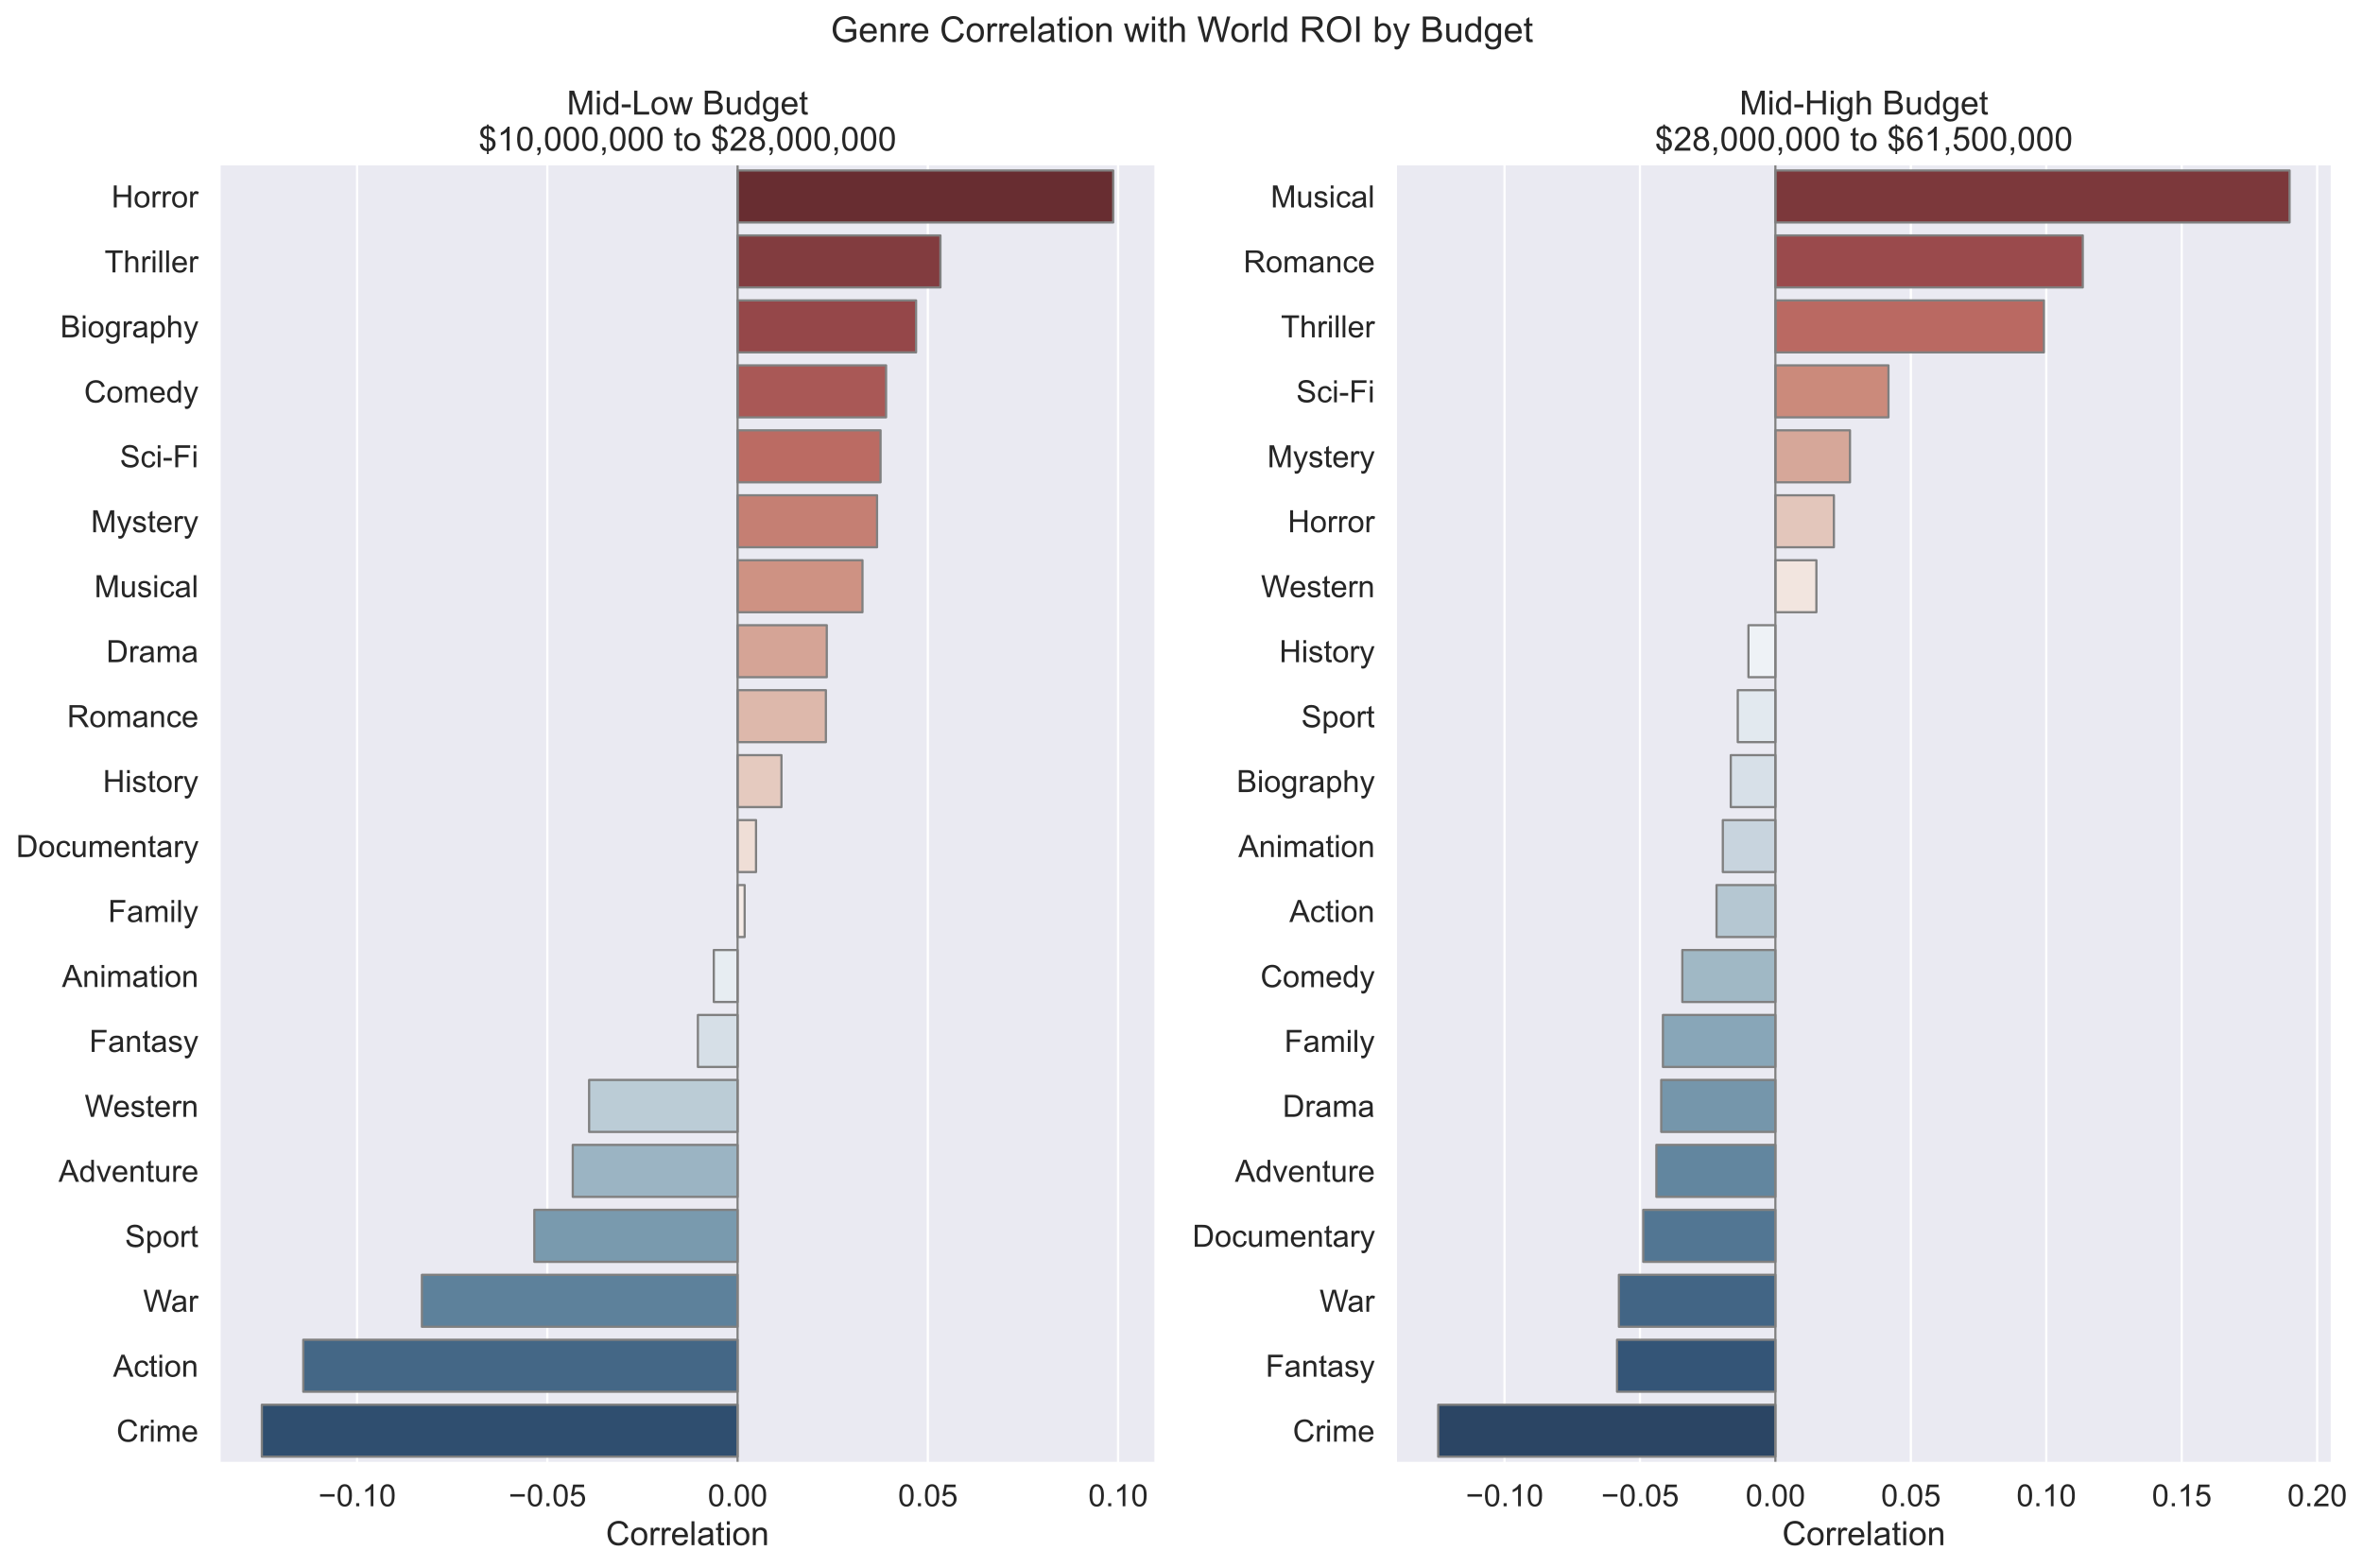 <?xml version="1.0" encoding="utf-8" standalone="no"?>
<!DOCTYPE svg PUBLIC "-//W3C//DTD SVG 1.1//EN"
  "http://www.w3.org/Graphics/SVG/1.1/DTD/svg11.dtd">
<!-- Created with matplotlib (https://matplotlib.org/) -->
<svg height="704.093pt" version="1.1" viewBox="0 0 1061.127 704.093" width="1061.127pt" xmlns="http://www.w3.org/2000/svg" xmlns:xlink="http://www.w3.org/1999/xlink">

 <defs>
  <style type="text/css">*{stroke-linecap:butt;stroke-linejoin:round;}</style>
 </defs>
 <g id="figure_1">
  <g id="patch_1">
   <path d="M 0 704.093 
L 1061.127 704.093 
L 1061.127 0 
L 0 0 
z
" style="fill:#ffffff;"/>
  </g>
  <g id="axes_1">
   <g id="patch_2">
    <path d="M 98.463 657.1 
L 519.016 657.1 
L 519.016 73.647 
L 98.463 73.647 
z
" style="fill:#eaeaf2;"/>
   </g>
   <g id="matplotlib.axis_1">
    <g id="xtick_1">
     <g id="line2d_1">
      <path clip-path="url(#p15fdd33faf)" d="M 160.353 657.1 
L 160.353 73.647 
" style="fill:none;stroke:#ffffff;stroke-linecap:round;"/>
     </g>
     <g id="text_1">
      <!-- −0.10 -->
      <g style="fill:#262626;" transform="translate(142.959 676.442)scale(0.138 -0.138)">
       <defs>
        <path d="M 52.828 31.203 
L 5.562 31.203 
L 5.562 39.406 
L 52.828 39.406 
z
" id="ArialMT-8722"/>
        <path d="M 4.156 35.297 
Q 4.156 48 6.766 55.734 
Q 9.375 63.484 14.516 67.672 
Q 19.672 71.875 27.484 71.875 
Q 33.25 71.875 37.594 69.547 
Q 41.938 67.234 44.766 62.859 
Q 47.609 58.5 49.219 52.219 
Q 50.828 45.953 50.828 35.297 
Q 50.828 22.703 48.234 14.969 
Q 45.656 7.234 40.5 3 
Q 35.359 -1.219 27.484 -1.219 
Q 17.141 -1.219 11.234 6.203 
Q 4.156 15.141 4.156 35.297 
z
M 13.188 35.297 
Q 13.188 17.672 17.312 11.828 
Q 21.438 6 27.484 6 
Q 33.547 6 37.672 11.859 
Q 41.797 17.719 41.797 35.297 
Q 41.797 52.984 37.672 58.781 
Q 33.547 64.594 27.391 64.594 
Q 21.344 64.594 17.719 59.469 
Q 13.188 52.938 13.188 35.297 
z
" id="ArialMT-48"/>
        <path d="M 9.078 0 
L 9.078 10.016 
L 19.094 10.016 
L 19.094 0 
z
" id="ArialMT-46"/>
        <path d="M 37.25 0 
L 28.469 0 
L 28.469 56 
Q 25.297 52.984 20.141 49.953 
Q 14.984 46.922 10.891 45.406 
L 10.891 53.906 
Q 18.266 57.375 23.781 62.297 
Q 29.297 67.234 31.594 71.875 
L 37.25 71.875 
z
" id="ArialMT-49"/>
       </defs>
       <use xlink:href="#ArialMT-8722"/>
       <use x="58.398" xlink:href="#ArialMT-48"/>
       <use x="114.014" xlink:href="#ArialMT-46"/>
       <use x="141.797" xlink:href="#ArialMT-49"/>
       <use x="197.412" xlink:href="#ArialMT-48"/>
      </g>
     </g>
    </g>
    <g id="xtick_2">
     <g id="line2d_2">
      <path clip-path="url(#p15fdd33faf)" d="M 245.785 657.1 
L 245.785 73.647 
" style="fill:none;stroke:#ffffff;stroke-linecap:round;"/>
     </g>
     <g id="text_2">
      <!-- −0.05 -->
      <g style="fill:#262626;" transform="translate(228.391 676.442)scale(0.138 -0.138)">
       <defs>
        <path d="M 4.156 18.75 
L 13.375 19.531 
Q 14.406 12.797 18.141 9.391 
Q 21.875 6 27.156 6 
Q 33.5 6 37.891 10.781 
Q 42.281 15.578 42.281 23.484 
Q 42.281 31 38.062 35.344 
Q 33.844 39.703 27 39.703 
Q 22.75 39.703 19.328 37.766 
Q 15.922 35.844 13.969 32.766 
L 5.719 33.844 
L 12.641 70.609 
L 48.25 70.609 
L 48.25 62.203 
L 19.672 62.203 
L 15.828 42.969 
Q 22.266 47.469 29.344 47.469 
Q 38.719 47.469 45.156 40.969 
Q 51.609 34.469 51.609 24.266 
Q 51.609 14.547 45.953 7.469 
Q 39.062 -1.219 27.156 -1.219 
Q 17.391 -1.219 11.203 4.25 
Q 5.031 9.719 4.156 18.75 
z
" id="ArialMT-53"/>
       </defs>
       <use xlink:href="#ArialMT-8722"/>
       <use x="58.398" xlink:href="#ArialMT-48"/>
       <use x="114.014" xlink:href="#ArialMT-46"/>
       <use x="141.797" xlink:href="#ArialMT-48"/>
       <use x="197.412" xlink:href="#ArialMT-53"/>
      </g>
     </g>
    </g>
    <g id="xtick_3">
     <g id="line2d_3">
      <path clip-path="url(#p15fdd33faf)" d="M 331.217 657.1 
L 331.217 73.647 
" style="fill:none;stroke:#ffffff;stroke-linecap:round;"/>
     </g>
     <g id="text_3">
      <!-- 0.00 -->
      <g style="fill:#262626;" transform="translate(317.838 676.442)scale(0.138 -0.138)">
       <use xlink:href="#ArialMT-48"/>
       <use x="55.615" xlink:href="#ArialMT-46"/>
       <use x="83.398" xlink:href="#ArialMT-48"/>
       <use x="139.014" xlink:href="#ArialMT-48"/>
      </g>
     </g>
    </g>
    <g id="xtick_4">
     <g id="line2d_4">
      <path clip-path="url(#p15fdd33faf)" d="M 416.649 657.1 
L 416.649 73.647 
" style="fill:none;stroke:#ffffff;stroke-linecap:round;"/>
     </g>
     <g id="text_4">
      <!-- 0.05 -->
      <g style="fill:#262626;" transform="translate(403.27 676.442)scale(0.138 -0.138)">
       <use xlink:href="#ArialMT-48"/>
       <use x="55.615" xlink:href="#ArialMT-46"/>
       <use x="83.398" xlink:href="#ArialMT-48"/>
       <use x="139.014" xlink:href="#ArialMT-53"/>
      </g>
     </g>
    </g>
    <g id="xtick_5">
     <g id="line2d_5">
      <path clip-path="url(#p15fdd33faf)" d="M 502.081 657.1 
L 502.081 73.647 
" style="fill:none;stroke:#ffffff;stroke-linecap:round;"/>
     </g>
     <g id="text_5">
      <!-- 0.10 -->
      <g style="fill:#262626;" transform="translate(488.702 676.442)scale(0.138 -0.138)">
       <use xlink:href="#ArialMT-48"/>
       <use x="55.615" xlink:href="#ArialMT-46"/>
       <use x="83.398" xlink:href="#ArialMT-49"/>
       <use x="139.014" xlink:href="#ArialMT-48"/>
      </g>
     </g>
    </g>
    <g id="text_6">
     <!-- Correlation -->
     <g style="fill:#262626;" transform="translate(272.059 693.912)scale(0.15 -0.15)">
      <defs>
       <path d="M 58.797 25.094 
L 68.266 22.703 
Q 65.281 11.031 57.547 4.906 
Q 49.812 -1.219 38.625 -1.219 
Q 27.047 -1.219 19.797 3.484 
Q 12.547 8.203 8.766 17.141 
Q 4.984 26.078 4.984 36.328 
Q 4.984 47.516 9.25 55.828 
Q 13.531 64.156 21.406 68.469 
Q 29.297 72.797 38.766 72.797 
Q 49.516 72.797 56.828 67.328 
Q 64.156 61.859 67.047 51.953 
L 57.719 49.75 
Q 55.219 57.562 50.484 61.125 
Q 45.75 64.703 38.578 64.703 
Q 30.328 64.703 24.781 60.734 
Q 19.234 56.781 16.984 50.109 
Q 14.75 43.453 14.75 36.375 
Q 14.75 27.25 17.406 20.438 
Q 20.062 13.625 25.672 10.25 
Q 31.297 6.891 37.844 6.891 
Q 45.797 6.891 51.312 11.469 
Q 56.844 16.062 58.797 25.094 
z
" id="ArialMT-67"/>
       <path d="M 3.328 25.922 
Q 3.328 40.328 11.328 47.266 
Q 18.016 53.031 27.641 53.031 
Q 38.328 53.031 45.109 46.016 
Q 51.906 39.016 51.906 26.656 
Q 51.906 16.656 48.906 10.906 
Q 45.906 5.172 40.156 2 
Q 34.422 -1.172 27.641 -1.172 
Q 16.75 -1.172 10.031 5.812 
Q 3.328 12.797 3.328 25.922 
z
M 12.359 25.922 
Q 12.359 15.969 16.703 11.016 
Q 21.047 6.062 27.641 6.062 
Q 34.188 6.062 38.531 11.031 
Q 42.875 16.016 42.875 26.219 
Q 42.875 35.844 38.5 40.797 
Q 34.125 45.75 27.641 45.75 
Q 21.047 45.75 16.703 40.812 
Q 12.359 35.891 12.359 25.922 
z
" id="ArialMT-111"/>
       <path d="M 6.5 0 
L 6.5 51.859 
L 14.406 51.859 
L 14.406 44 
Q 17.438 49.516 20 51.266 
Q 22.562 53.031 25.641 53.031 
Q 30.078 53.031 34.672 50.203 
L 31.641 42.047 
Q 28.422 43.953 25.203 43.953 
Q 22.312 43.953 20.016 42.219 
Q 17.719 40.484 16.75 37.406 
Q 15.281 32.719 15.281 27.156 
L 15.281 0 
z
" id="ArialMT-114"/>
       <path d="M 42.094 16.703 
L 51.172 15.578 
Q 49.031 7.625 43.219 3.219 
Q 37.406 -1.172 28.375 -1.172 
Q 17 -1.172 10.328 5.828 
Q 3.656 12.844 3.656 25.484 
Q 3.656 38.578 10.391 45.797 
Q 17.141 53.031 27.875 53.031 
Q 38.281 53.031 44.875 45.953 
Q 51.469 38.875 51.469 26.031 
Q 51.469 25.25 51.422 23.688 
L 12.75 23.688 
Q 13.234 15.141 17.578 10.594 
Q 21.922 6.062 28.422 6.062 
Q 33.25 6.062 36.672 8.594 
Q 40.094 11.141 42.094 16.703 
z
M 13.234 30.906 
L 42.188 30.906 
Q 41.609 37.453 38.875 40.719 
Q 34.672 45.797 27.984 45.797 
Q 21.922 45.797 17.797 41.75 
Q 13.672 37.703 13.234 30.906 
z
" id="ArialMT-101"/>
       <path d="M 6.391 0 
L 6.391 71.578 
L 15.188 71.578 
L 15.188 0 
z
" id="ArialMT-108"/>
       <path d="M 40.438 6.391 
Q 35.547 2.25 31.031 0.531 
Q 26.516 -1.172 21.344 -1.172 
Q 12.797 -1.172 8.203 3 
Q 3.609 7.172 3.609 13.672 
Q 3.609 17.484 5.344 20.625 
Q 7.078 23.781 9.891 25.688 
Q 12.703 27.594 16.219 28.562 
Q 18.797 29.25 24.031 29.891 
Q 34.672 31.156 39.703 32.906 
Q 39.75 34.719 39.75 35.203 
Q 39.75 40.578 37.25 42.781 
Q 33.891 45.75 27.25 45.75 
Q 21.047 45.75 18.094 43.578 
Q 15.141 41.406 13.719 35.891 
L 5.125 37.062 
Q 6.297 42.578 8.984 45.969 
Q 11.672 49.359 16.75 51.188 
Q 21.828 53.031 28.516 53.031 
Q 35.156 53.031 39.297 51.469 
Q 43.453 49.906 45.406 47.531 
Q 47.359 45.172 48.141 41.547 
Q 48.578 39.312 48.578 33.453 
L 48.578 21.734 
Q 48.578 9.469 49.141 6.219 
Q 49.703 2.984 51.375 0 
L 42.188 0 
Q 40.828 2.734 40.438 6.391 
z
M 39.703 26.031 
Q 34.906 24.078 25.344 22.703 
Q 19.922 21.922 17.672 20.938 
Q 15.438 19.969 14.203 18.094 
Q 12.984 16.219 12.984 13.922 
Q 12.984 10.406 15.641 8.062 
Q 18.312 5.719 23.438 5.719 
Q 28.516 5.719 32.469 7.938 
Q 36.422 10.156 38.281 14.016 
Q 39.703 17 39.703 22.797 
z
" id="ArialMT-97"/>
       <path d="M 25.781 7.859 
L 27.047 0.094 
Q 23.344 -0.688 20.406 -0.688 
Q 15.625 -0.688 12.984 0.828 
Q 10.359 2.344 9.281 4.812 
Q 8.203 7.281 8.203 15.188 
L 8.203 45.016 
L 1.766 45.016 
L 1.766 51.859 
L 8.203 51.859 
L 8.203 64.703 
L 16.938 69.969 
L 16.938 51.859 
L 25.781 51.859 
L 25.781 45.016 
L 16.938 45.016 
L 16.938 14.703 
Q 16.938 10.938 17.406 9.859 
Q 17.875 8.797 18.922 8.156 
Q 19.969 7.516 21.922 7.516 
Q 23.391 7.516 25.781 7.859 
z
" id="ArialMT-116"/>
       <path d="M 6.641 61.469 
L 6.641 71.578 
L 15.438 71.578 
L 15.438 61.469 
z
M 6.641 0 
L 6.641 51.859 
L 15.438 51.859 
L 15.438 0 
z
" id="ArialMT-105"/>
       <path d="M 6.594 0 
L 6.594 51.859 
L 14.5 51.859 
L 14.5 44.484 
Q 20.219 53.031 31 53.031 
Q 35.688 53.031 39.625 51.344 
Q 43.562 49.656 45.516 46.922 
Q 47.469 44.188 48.25 40.438 
Q 48.734 37.984 48.734 31.891 
L 48.734 0 
L 39.938 0 
L 39.938 31.547 
Q 39.938 36.922 38.906 39.578 
Q 37.891 42.234 35.281 43.812 
Q 32.672 45.406 29.156 45.406 
Q 23.531 45.406 19.453 41.844 
Q 15.375 38.281 15.375 28.328 
L 15.375 0 
z
" id="ArialMT-110"/>
      </defs>
      <use xlink:href="#ArialMT-67"/>
      <use x="72.217" xlink:href="#ArialMT-111"/>
      <use x="127.832" xlink:href="#ArialMT-114"/>
      <use x="161.133" xlink:href="#ArialMT-114"/>
      <use x="194.434" xlink:href="#ArialMT-101"/>
      <use x="250.049" xlink:href="#ArialMT-108"/>
      <use x="272.266" xlink:href="#ArialMT-97"/>
      <use x="327.881" xlink:href="#ArialMT-116"/>
      <use x="355.664" xlink:href="#ArialMT-105"/>
      <use x="377.881" xlink:href="#ArialMT-111"/>
      <use x="433.496" xlink:href="#ArialMT-110"/>
     </g>
    </g>
   </g>
   <g id="matplotlib.axis_2">
    <g id="ytick_1">
     <g id="text_7">
      <!-- Horror -->
      <g style="fill:#262626;" transform="translate(50.005 93.154)scale(0.138 -0.138)">
       <defs>
        <path d="M 8.016 0 
L 8.016 71.578 
L 17.484 71.578 
L 17.484 42.188 
L 54.688 42.188 
L 54.688 71.578 
L 64.156 71.578 
L 64.156 0 
L 54.688 0 
L 54.688 33.734 
L 17.484 33.734 
L 17.484 0 
z
" id="ArialMT-72"/>
       </defs>
       <use xlink:href="#ArialMT-72"/>
       <use x="72.217" xlink:href="#ArialMT-111"/>
       <use x="127.832" xlink:href="#ArialMT-114"/>
       <use x="161.133" xlink:href="#ArialMT-114"/>
       <use x="194.434" xlink:href="#ArialMT-111"/>
       <use x="250.049" xlink:href="#ArialMT-114"/>
      </g>
     </g>
    </g>
    <g id="ytick_2">
     <g id="text_8">
      <!-- Thriller -->
      <g style="fill:#262626;" transform="translate(46.95 122.327)scale(0.138 -0.138)">
       <defs>
        <path d="M 25.922 0 
L 25.922 63.141 
L 2.344 63.141 
L 2.344 71.578 
L 59.078 71.578 
L 59.078 63.141 
L 35.406 63.141 
L 35.406 0 
z
" id="ArialMT-84"/>
        <path d="M 6.594 0 
L 6.594 71.578 
L 15.375 71.578 
L 15.375 45.906 
Q 21.531 53.031 30.906 53.031 
Q 36.672 53.031 40.922 50.75 
Q 45.172 48.484 47 44.484 
Q 48.828 40.484 48.828 32.859 
L 48.828 0 
L 40.047 0 
L 40.047 32.859 
Q 40.047 39.453 37.188 42.453 
Q 34.328 45.453 29.109 45.453 
Q 25.203 45.453 21.75 43.422 
Q 18.312 41.406 16.844 37.938 
Q 15.375 34.469 15.375 28.375 
L 15.375 0 
z
" id="ArialMT-104"/>
       </defs>
       <use xlink:href="#ArialMT-84"/>
       <use x="61.084" xlink:href="#ArialMT-104"/>
       <use x="116.699" xlink:href="#ArialMT-114"/>
       <use x="150" xlink:href="#ArialMT-105"/>
       <use x="172.217" xlink:href="#ArialMT-108"/>
       <use x="194.434" xlink:href="#ArialMT-108"/>
       <use x="216.65" xlink:href="#ArialMT-101"/>
       <use x="272.266" xlink:href="#ArialMT-114"/>
      </g>
     </g>
    </g>
    <g id="ytick_3">
     <g id="text_9">
      <!-- Biography -->
      <g style="fill:#262626;" transform="translate(27.052 151.5)scale(0.138 -0.138)">
       <defs>
        <path d="M 7.328 0 
L 7.328 71.578 
L 34.188 71.578 
Q 42.391 71.578 47.344 69.406 
Q 52.297 67.234 55.094 62.719 
Q 57.906 58.203 57.906 53.266 
Q 57.906 48.688 55.422 44.625 
Q 52.938 40.578 47.906 38.094 
Q 54.391 36.188 57.875 31.594 
Q 61.375 27 61.375 20.75 
Q 61.375 15.719 59.25 11.391 
Q 57.125 7.078 54 4.734 
Q 50.875 2.391 46.156 1.188 
Q 41.453 0 34.625 0 
z
M 16.797 41.5 
L 32.281 41.5 
Q 38.578 41.5 41.312 42.328 
Q 44.922 43.406 46.75 45.891 
Q 48.578 48.391 48.578 52.156 
Q 48.578 55.719 46.875 58.422 
Q 45.172 61.141 41.984 62.141 
Q 38.812 63.141 31.109 63.141 
L 16.797 63.141 
z
M 16.797 8.453 
L 34.625 8.453 
Q 39.203 8.453 41.062 8.797 
Q 44.344 9.375 46.531 10.734 
Q 48.734 12.109 50.141 14.719 
Q 51.562 17.328 51.562 20.75 
Q 51.562 24.75 49.516 27.703 
Q 47.469 30.672 43.828 31.859 
Q 40.188 33.062 33.344 33.062 
L 16.797 33.062 
z
" id="ArialMT-66"/>
        <path d="M 4.984 -4.297 
L 13.531 -5.562 
Q 14.062 -9.516 16.5 -11.328 
Q 19.781 -13.766 25.438 -13.766 
Q 31.547 -13.766 34.859 -11.328 
Q 38.188 -8.891 39.359 -4.5 
Q 40.047 -1.812 39.984 6.781 
Q 34.234 0 25.641 0 
Q 14.938 0 9.078 7.719 
Q 3.219 15.438 3.219 26.219 
Q 3.219 33.641 5.906 39.906 
Q 8.594 46.188 13.688 49.609 
Q 18.797 53.031 25.688 53.031 
Q 34.859 53.031 40.828 45.609 
L 40.828 51.859 
L 48.922 51.859 
L 48.922 7.031 
Q 48.922 -5.078 46.453 -10.125 
Q 44 -15.188 38.641 -18.109 
Q 33.297 -21.047 25.484 -21.047 
Q 16.219 -21.047 10.5 -16.875 
Q 4.781 -12.703 4.984 -4.297 
z
M 12.25 26.859 
Q 12.25 16.656 16.297 11.969 
Q 20.359 7.281 26.469 7.281 
Q 32.516 7.281 36.609 11.938 
Q 40.719 16.609 40.719 26.562 
Q 40.719 36.078 36.5 40.906 
Q 32.281 45.75 26.312 45.75 
Q 20.453 45.75 16.344 40.984 
Q 12.25 36.234 12.25 26.859 
z
" id="ArialMT-103"/>
        <path d="M 6.594 -19.875 
L 6.594 51.859 
L 14.594 51.859 
L 14.594 45.125 
Q 17.438 49.078 21 51.047 
Q 24.562 53.031 29.641 53.031 
Q 36.281 53.031 41.359 49.609 
Q 46.438 46.188 49.016 39.953 
Q 51.609 33.734 51.609 26.312 
Q 51.609 18.359 48.75 11.984 
Q 45.906 5.609 40.453 2.219 
Q 35.016 -1.172 29 -1.172 
Q 24.609 -1.172 21.109 0.688 
Q 17.625 2.547 15.375 5.375 
L 15.375 -19.875 
z
M 14.547 25.641 
Q 14.547 15.625 18.594 10.844 
Q 22.656 6.062 28.422 6.062 
Q 34.281 6.062 38.453 11.016 
Q 42.625 15.969 42.625 26.375 
Q 42.625 36.281 38.547 41.203 
Q 34.469 46.141 28.812 46.141 
Q 23.188 46.141 18.859 40.891 
Q 14.547 35.641 14.547 25.641 
z
" id="ArialMT-112"/>
        <path d="M 6.203 -19.969 
L 5.219 -11.719 
Q 8.109 -12.5 10.25 -12.5 
Q 13.188 -12.5 14.938 -11.516 
Q 16.703 -10.547 17.828 -8.797 
Q 18.656 -7.469 20.516 -2.25 
Q 20.75 -1.516 21.297 -0.094 
L 1.609 51.859 
L 11.078 51.859 
L 21.875 21.828 
Q 23.969 16.109 25.641 9.812 
Q 27.156 15.875 29.25 21.625 
L 40.328 51.859 
L 49.125 51.859 
L 29.391 -0.875 
Q 26.219 -9.422 24.469 -12.641 
Q 22.125 -17 19.094 -19.016 
Q 16.062 -21.047 11.859 -21.047 
Q 9.328 -21.047 6.203 -19.969 
z
" id="ArialMT-121"/>
       </defs>
       <use xlink:href="#ArialMT-66"/>
       <use x="66.699" xlink:href="#ArialMT-105"/>
       <use x="88.916" xlink:href="#ArialMT-111"/>
       <use x="144.531" xlink:href="#ArialMT-103"/>
       <use x="200.146" xlink:href="#ArialMT-114"/>
       <use x="233.447" xlink:href="#ArialMT-97"/>
       <use x="289.062" xlink:href="#ArialMT-112"/>
       <use x="344.678" xlink:href="#ArialMT-104"/>
       <use x="400.293" xlink:href="#ArialMT-121"/>
      </g>
     </g>
    </g>
    <g id="ytick_4">
     <g id="text_10">
      <!-- Comedy -->
      <g style="fill:#262626;" transform="translate(37.766 180.756)scale(0.138 -0.138)">
       <defs>
        <path d="M 6.594 0 
L 6.594 51.859 
L 14.453 51.859 
L 14.453 44.578 
Q 16.891 48.391 20.938 50.703 
Q 25 53.031 30.172 53.031 
Q 35.938 53.031 39.625 50.641 
Q 43.312 48.25 44.828 43.953 
Q 50.984 53.031 60.844 53.031 
Q 68.562 53.031 72.703 48.75 
Q 76.859 44.484 76.859 35.594 
L 76.859 0 
L 68.109 0 
L 68.109 32.672 
Q 68.109 37.938 67.25 40.25 
Q 66.406 42.578 64.156 43.984 
Q 61.922 45.406 58.891 45.406 
Q 53.422 45.406 49.797 41.766 
Q 46.188 38.141 46.188 30.125 
L 46.188 0 
L 37.406 0 
L 37.406 33.688 
Q 37.406 39.547 35.25 42.469 
Q 33.109 45.406 28.219 45.406 
Q 24.516 45.406 21.359 43.453 
Q 18.219 41.5 16.797 37.734 
Q 15.375 33.984 15.375 26.906 
L 15.375 0 
z
" id="ArialMT-109"/>
        <path d="M 40.234 0 
L 40.234 6.547 
Q 35.297 -1.172 25.734 -1.172 
Q 19.531 -1.172 14.328 2.25 
Q 9.125 5.672 6.266 11.797 
Q 3.422 17.922 3.422 25.875 
Q 3.422 33.641 6 39.969 
Q 8.594 46.297 13.766 49.656 
Q 18.953 53.031 25.344 53.031 
Q 30.031 53.031 33.688 51.047 
Q 37.359 49.078 39.656 45.906 
L 39.656 71.578 
L 48.391 71.578 
L 48.391 0 
z
M 12.453 25.875 
Q 12.453 15.922 16.641 10.984 
Q 20.844 6.062 26.562 6.062 
Q 32.328 6.062 36.344 10.766 
Q 40.375 15.484 40.375 25.141 
Q 40.375 35.797 36.266 40.766 
Q 32.172 45.75 26.172 45.75 
Q 20.312 45.75 16.375 40.969 
Q 12.453 36.188 12.453 25.875 
z
" id="ArialMT-100"/>
       </defs>
       <use xlink:href="#ArialMT-67"/>
       <use x="72.217" xlink:href="#ArialMT-111"/>
       <use x="127.832" xlink:href="#ArialMT-109"/>
       <use x="211.133" xlink:href="#ArialMT-101"/>
       <use x="266.748" xlink:href="#ArialMT-100"/>
       <use x="322.363" xlink:href="#ArialMT-121"/>
      </g>
     </g>
    </g>
    <g id="ytick_5">
     <g id="text_11">
      <!-- Sci-Fi -->
      <g style="fill:#262626;" transform="translate(53.83 209.845)scale(0.138 -0.138)">
       <defs>
        <path d="M 4.5 23 
L 13.422 23.781 
Q 14.062 18.406 16.375 14.969 
Q 18.703 11.531 23.578 9.406 
Q 28.469 7.281 34.578 7.281 
Q 39.984 7.281 44.141 8.891 
Q 48.297 10.5 50.312 13.297 
Q 52.344 16.109 52.344 19.438 
Q 52.344 22.797 50.391 25.312 
Q 48.438 27.828 43.953 29.547 
Q 41.062 30.672 31.203 33.031 
Q 21.344 35.406 17.391 37.5 
Q 12.25 40.188 9.734 44.156 
Q 7.234 48.141 7.234 53.078 
Q 7.234 58.5 10.297 63.203 
Q 13.375 67.922 19.281 70.359 
Q 25.203 72.797 32.422 72.797 
Q 40.375 72.797 46.453 70.234 
Q 52.547 67.672 55.812 62.688 
Q 59.078 57.719 59.328 51.422 
L 50.25 50.734 
Q 49.516 57.516 45.281 60.984 
Q 41.062 64.453 32.812 64.453 
Q 24.219 64.453 20.281 61.297 
Q 16.359 58.156 16.359 53.719 
Q 16.359 49.859 19.141 47.359 
Q 21.875 44.875 33.422 42.266 
Q 44.969 39.656 49.266 37.703 
Q 55.516 34.812 58.484 30.391 
Q 61.469 25.984 61.469 20.219 
Q 61.469 14.5 58.203 9.438 
Q 54.938 4.391 48.797 1.578 
Q 42.672 -1.219 35.016 -1.219 
Q 25.297 -1.219 18.719 1.609 
Q 12.156 4.438 8.422 10.125 
Q 4.688 15.828 4.5 23 
z
" id="ArialMT-83"/>
        <path d="M 40.438 19 
L 49.078 17.875 
Q 47.656 8.938 41.812 3.875 
Q 35.984 -1.172 27.484 -1.172 
Q 16.844 -1.172 10.375 5.781 
Q 3.906 12.75 3.906 25.734 
Q 3.906 34.125 6.688 40.422 
Q 9.469 46.734 15.156 49.875 
Q 20.844 53.031 27.547 53.031 
Q 35.984 53.031 41.359 48.75 
Q 46.734 44.484 48.25 36.625 
L 39.703 35.297 
Q 38.484 40.531 35.375 43.156 
Q 32.281 45.797 27.875 45.797 
Q 21.234 45.797 17.078 41.031 
Q 12.938 36.281 12.938 25.984 
Q 12.938 15.531 16.938 10.797 
Q 20.953 6.062 27.391 6.062 
Q 32.562 6.062 36.031 9.234 
Q 39.5 12.406 40.438 19 
z
" id="ArialMT-99"/>
        <path d="M 3.172 21.484 
L 3.172 30.328 
L 30.172 30.328 
L 30.172 21.484 
z
" id="ArialMT-45"/>
        <path d="M 8.203 0 
L 8.203 71.578 
L 56.5 71.578 
L 56.5 63.141 
L 17.672 63.141 
L 17.672 40.969 
L 51.266 40.969 
L 51.266 32.516 
L 17.672 32.516 
L 17.672 0 
z
" id="ArialMT-70"/>
       </defs>
       <use xlink:href="#ArialMT-83"/>
       <use x="66.699" xlink:href="#ArialMT-99"/>
       <use x="116.699" xlink:href="#ArialMT-105"/>
       <use x="138.916" xlink:href="#ArialMT-45"/>
       <use x="172.217" xlink:href="#ArialMT-70"/>
       <use x="233.301" xlink:href="#ArialMT-105"/>
      </g>
     </g>
    </g>
    <g id="ytick_6">
     <g id="text_12">
      <!-- Mystery -->
      <g style="fill:#262626;" transform="translate(40.84 239.017)scale(0.138 -0.138)">
       <defs>
        <path d="M 7.422 0 
L 7.422 71.578 
L 21.688 71.578 
L 38.625 20.906 
Q 40.969 13.812 42.047 10.297 
Q 43.266 14.203 45.844 21.781 
L 62.984 71.578 
L 75.734 71.578 
L 75.734 0 
L 66.609 0 
L 66.609 59.906 
L 45.797 0 
L 37.25 0 
L 16.547 60.938 
L 16.547 0 
z
" id="ArialMT-77"/>
        <path d="M 3.078 15.484 
L 11.766 16.844 
Q 12.5 11.625 15.844 8.844 
Q 19.188 6.062 25.203 6.062 
Q 31.25 6.062 34.172 8.516 
Q 37.109 10.984 37.109 14.312 
Q 37.109 17.281 34.516 19 
Q 32.719 20.172 25.531 21.969 
Q 15.875 24.422 12.141 26.203 
Q 8.406 27.984 6.469 31.125 
Q 4.547 34.281 4.547 38.094 
Q 4.547 41.547 6.125 44.5 
Q 7.719 47.469 10.453 49.422 
Q 12.5 50.922 16.031 51.969 
Q 19.578 53.031 23.641 53.031 
Q 29.734 53.031 34.344 51.266 
Q 38.969 49.516 41.156 46.5 
Q 43.359 43.5 44.188 38.484 
L 35.594 37.312 
Q 35.016 41.312 32.203 43.547 
Q 29.391 45.797 24.266 45.797 
Q 18.219 45.797 15.625 43.797 
Q 13.031 41.797 13.031 39.109 
Q 13.031 37.406 14.109 36.031 
Q 15.188 34.625 17.484 33.688 
Q 18.797 33.203 25.25 31.453 
Q 34.578 28.953 38.25 27.359 
Q 41.938 25.781 44.031 22.75 
Q 46.141 19.734 46.141 15.234 
Q 46.141 10.844 43.578 6.953 
Q 41.016 3.078 36.172 0.953 
Q 31.344 -1.172 25.25 -1.172 
Q 15.141 -1.172 9.844 3.031 
Q 4.547 7.234 3.078 15.484 
z
" id="ArialMT-115"/>
       </defs>
       <use xlink:href="#ArialMT-77"/>
       <use x="83.301" xlink:href="#ArialMT-121"/>
       <use x="133.301" xlink:href="#ArialMT-115"/>
       <use x="183.301" xlink:href="#ArialMT-116"/>
       <use x="211.084" xlink:href="#ArialMT-101"/>
       <use x="266.699" xlink:href="#ArialMT-114"/>
       <use x="300" xlink:href="#ArialMT-121"/>
      </g>
     </g>
    </g>
    <g id="ytick_7">
     <g id="text_13">
      <!-- Musical -->
      <g style="fill:#262626;" transform="translate(42.357 268.19)scale(0.138 -0.138)">
       <defs>
        <path d="M 40.578 0 
L 40.578 7.625 
Q 34.516 -1.172 24.125 -1.172 
Q 19.531 -1.172 15.547 0.578 
Q 11.578 2.344 9.641 5 
Q 7.719 7.672 6.938 11.531 
Q 6.391 14.109 6.391 19.734 
L 6.391 51.859 
L 15.188 51.859 
L 15.188 23.094 
Q 15.188 16.219 15.719 13.812 
Q 16.547 10.359 19.234 8.375 
Q 21.922 6.391 25.875 6.391 
Q 29.828 6.391 33.297 8.422 
Q 36.766 10.453 38.203 13.938 
Q 39.656 17.438 39.656 24.078 
L 39.656 51.859 
L 48.438 51.859 
L 48.438 0 
z
" id="ArialMT-117"/>
       </defs>
       <use xlink:href="#ArialMT-77"/>
       <use x="83.301" xlink:href="#ArialMT-117"/>
       <use x="138.916" xlink:href="#ArialMT-115"/>
       <use x="188.916" xlink:href="#ArialMT-105"/>
       <use x="211.133" xlink:href="#ArialMT-99"/>
       <use x="261.133" xlink:href="#ArialMT-97"/>
       <use x="316.748" xlink:href="#ArialMT-108"/>
      </g>
     </g>
    </g>
    <g id="ytick_8">
     <g id="text_14">
      <!-- Drama -->
      <g style="fill:#262626;" transform="translate(47.709 297.363)scale(0.138 -0.138)">
       <defs>
        <path d="M 7.719 0 
L 7.719 71.578 
L 32.375 71.578 
Q 40.719 71.578 45.125 70.562 
Q 51.266 69.141 55.609 65.438 
Q 61.281 60.641 64.078 53.188 
Q 66.891 45.75 66.891 36.188 
Q 66.891 28.031 64.984 21.734 
Q 63.094 15.438 60.109 11.297 
Q 57.125 7.172 53.578 4.797 
Q 50.047 2.438 45.047 1.219 
Q 40.047 0 33.547 0 
z
M 17.188 8.453 
L 32.469 8.453 
Q 39.547 8.453 43.578 9.766 
Q 47.609 11.078 50 13.484 
Q 53.375 16.844 55.25 22.531 
Q 57.125 28.219 57.125 36.328 
Q 57.125 47.562 53.438 53.594 
Q 49.75 59.625 44.484 61.672 
Q 40.672 63.141 32.234 63.141 
L 17.188 63.141 
z
" id="ArialMT-68"/>
       </defs>
       <use xlink:href="#ArialMT-68"/>
       <use x="72.217" xlink:href="#ArialMT-114"/>
       <use x="105.518" xlink:href="#ArialMT-97"/>
       <use x="161.133" xlink:href="#ArialMT-109"/>
       <use x="244.434" xlink:href="#ArialMT-97"/>
      </g>
     </g>
    </g>
    <g id="ytick_9">
     <g id="text_15">
      <!-- Romance -->
      <g style="fill:#262626;" transform="translate(30.12 326.535)scale(0.138 -0.138)">
       <defs>
        <path d="M 7.859 0 
L 7.859 71.578 
L 39.594 71.578 
Q 49.172 71.578 54.141 69.641 
Q 59.125 67.719 62.109 62.828 
Q 65.094 57.953 65.094 52.047 
Q 65.094 44.438 60.156 39.203 
Q 55.219 33.984 44.922 32.562 
Q 48.688 30.766 50.641 29 
Q 54.781 25.203 58.5 19.484 
L 70.953 0 
L 59.031 0 
L 49.562 14.891 
Q 45.406 21.344 42.719 24.75 
Q 40.047 28.172 37.922 29.531 
Q 35.797 30.906 33.594 31.453 
Q 31.984 31.781 28.328 31.781 
L 17.328 31.781 
L 17.328 0 
z
M 17.328 39.984 
L 37.703 39.984 
Q 44.188 39.984 47.844 41.328 
Q 51.516 42.672 53.422 45.625 
Q 55.328 48.578 55.328 52.047 
Q 55.328 57.125 51.641 60.391 
Q 47.953 63.672 39.984 63.672 
L 17.328 63.672 
z
" id="ArialMT-82"/>
       </defs>
       <use xlink:href="#ArialMT-82"/>
       <use x="72.217" xlink:href="#ArialMT-111"/>
       <use x="127.832" xlink:href="#ArialMT-109"/>
       <use x="211.133" xlink:href="#ArialMT-97"/>
       <use x="266.748" xlink:href="#ArialMT-110"/>
       <use x="322.363" xlink:href="#ArialMT-99"/>
       <use x="372.363" xlink:href="#ArialMT-101"/>
      </g>
     </g>
    </g>
    <g id="ytick_10">
     <g id="text_16">
      <!-- History -->
      <g style="fill:#262626;" transform="translate(46.183 355.708)scale(0.138 -0.138)">
       <use xlink:href="#ArialMT-72"/>
       <use x="72.217" xlink:href="#ArialMT-105"/>
       <use x="94.434" xlink:href="#ArialMT-115"/>
       <use x="144.434" xlink:href="#ArialMT-116"/>
       <use x="172.217" xlink:href="#ArialMT-111"/>
       <use x="227.832" xlink:href="#ArialMT-114"/>
       <use x="261.133" xlink:href="#ArialMT-121"/>
      </g>
     </g>
    </g>
    <g id="ytick_11">
     <g id="text_17">
      <!-- Documentary -->
      <g style="fill:#262626;" transform="translate(7.2 384.881)scale(0.138 -0.138)">
       <use xlink:href="#ArialMT-68"/>
       <use x="72.217" xlink:href="#ArialMT-111"/>
       <use x="127.832" xlink:href="#ArialMT-99"/>
       <use x="177.832" xlink:href="#ArialMT-117"/>
       <use x="233.447" xlink:href="#ArialMT-109"/>
       <use x="316.748" xlink:href="#ArialMT-101"/>
       <use x="372.363" xlink:href="#ArialMT-110"/>
       <use x="427.979" xlink:href="#ArialMT-116"/>
       <use x="455.762" xlink:href="#ArialMT-97"/>
       <use x="511.377" xlink:href="#ArialMT-114"/>
       <use x="544.678" xlink:href="#ArialMT-121"/>
      </g>
     </g>
    </g>
    <g id="ytick_12">
     <g id="text_18">
      <!-- Family -->
      <g style="fill:#262626;" transform="translate(48.48 414.053)scale(0.138 -0.138)">
       <use xlink:href="#ArialMT-70"/>
       <use x="61.084" xlink:href="#ArialMT-97"/>
       <use x="116.699" xlink:href="#ArialMT-109"/>
       <use x="200" xlink:href="#ArialMT-105"/>
       <use x="222.217" xlink:href="#ArialMT-108"/>
       <use x="244.434" xlink:href="#ArialMT-121"/>
      </g>
     </g>
    </g>
    <g id="ytick_13">
     <g id="text_19">
      <!-- Animation -->
      <g style="fill:#262626;" transform="translate(27.823 443.226)scale(0.138 -0.138)">
       <defs>
        <path d="M -0.141 0 
L 27.344 71.578 
L 37.547 71.578 
L 66.844 0 
L 56.062 0 
L 47.703 21.688 
L 17.781 21.688 
L 9.906 0 
z
M 20.516 29.391 
L 44.781 29.391 
L 37.312 49.219 
Q 33.891 58.25 32.234 64.062 
Q 30.859 57.172 28.375 50.391 
z
" id="ArialMT-65"/>
       </defs>
       <use xlink:href="#ArialMT-65"/>
       <use x="66.699" xlink:href="#ArialMT-110"/>
       <use x="122.314" xlink:href="#ArialMT-105"/>
       <use x="144.531" xlink:href="#ArialMT-109"/>
       <use x="227.832" xlink:href="#ArialMT-97"/>
       <use x="283.447" xlink:href="#ArialMT-116"/>
       <use x="311.23" xlink:href="#ArialMT-105"/>
       <use x="333.447" xlink:href="#ArialMT-111"/>
       <use x="389.062" xlink:href="#ArialMT-110"/>
      </g>
     </g>
    </g>
    <g id="ytick_14">
     <g id="text_20">
      <!-- Fantasy -->
      <g style="fill:#262626;" transform="translate(40.056 472.399)scale(0.138 -0.138)">
       <use xlink:href="#ArialMT-70"/>
       <use x="61.084" xlink:href="#ArialMT-97"/>
       <use x="116.699" xlink:href="#ArialMT-110"/>
       <use x="172.314" xlink:href="#ArialMT-116"/>
       <use x="200.098" xlink:href="#ArialMT-97"/>
       <use x="255.713" xlink:href="#ArialMT-115"/>
       <use x="305.713" xlink:href="#ArialMT-121"/>
      </g>
     </g>
    </g>
    <g id="ytick_15">
     <g id="text_21">
      <!-- Western -->
      <g style="fill:#262626;" transform="translate(38.013 501.571)scale(0.138 -0.138)">
       <defs>
        <path d="M 20.219 0 
L 1.219 71.578 
L 10.938 71.578 
L 21.828 24.656 
Q 23.578 17.281 24.859 10.016 
Q 27.594 21.484 28.078 23.25 
L 41.703 71.578 
L 53.125 71.578 
L 63.375 35.359 
Q 67.234 21.875 68.953 10.016 
Q 70.312 16.797 72.516 25.594 
L 83.734 71.578 
L 93.266 71.578 
L 73.641 0 
L 64.5 0 
L 49.422 54.547 
Q 47.516 61.375 47.172 62.938 
Q 46.047 58.016 45.062 54.547 
L 29.891 0 
z
" id="ArialMT-87"/>
       </defs>
       <use xlink:href="#ArialMT-87"/>
       <use x="92.635" xlink:href="#ArialMT-101"/>
       <use x="148.25" xlink:href="#ArialMT-115"/>
       <use x="198.25" xlink:href="#ArialMT-116"/>
       <use x="226.033" xlink:href="#ArialMT-101"/>
       <use x="281.648" xlink:href="#ArialMT-114"/>
       <use x="314.949" xlink:href="#ArialMT-110"/>
      </g>
     </g>
    </g>
    <g id="ytick_16">
     <g id="text_22">
      <!-- Adventure -->
      <g style="fill:#262626;" transform="translate(26.287 530.744)scale(0.138 -0.138)">
       <defs>
        <path d="M 21 0 
L 1.266 51.859 
L 10.547 51.859 
L 21.688 20.797 
Q 23.484 15.766 25 10.359 
Q 26.172 14.453 28.266 20.219 
L 39.797 51.859 
L 48.828 51.859 
L 29.203 0 
z
" id="ArialMT-118"/>
       </defs>
       <use xlink:href="#ArialMT-65"/>
       <use x="66.699" xlink:href="#ArialMT-100"/>
       <use x="122.314" xlink:href="#ArialMT-118"/>
       <use x="172.314" xlink:href="#ArialMT-101"/>
       <use x="227.93" xlink:href="#ArialMT-110"/>
       <use x="283.545" xlink:href="#ArialMT-116"/>
       <use x="311.328" xlink:href="#ArialMT-117"/>
       <use x="366.943" xlink:href="#ArialMT-114"/>
       <use x="400.244" xlink:href="#ArialMT-101"/>
      </g>
     </g>
    </g>
    <g id="ytick_17">
     <g id="text_23">
      <!-- Sport -->
      <g style="fill:#262626;" transform="translate(56.101 560)scale(0.138 -0.138)">
       <use xlink:href="#ArialMT-83"/>
       <use x="66.699" xlink:href="#ArialMT-112"/>
       <use x="122.314" xlink:href="#ArialMT-111"/>
       <use x="177.93" xlink:href="#ArialMT-114"/>
       <use x="211.23" xlink:href="#ArialMT-116"/>
      </g>
     </g>
    </g>
    <g id="ytick_18">
     <g id="text_24">
      <!-- War -->
      <g style="fill:#262626;" transform="translate(64.275 589.089)scale(0.138 -0.138)">
       <use xlink:href="#ArialMT-87"/>
       <use x="90.635" xlink:href="#ArialMT-97"/>
       <use x="146.25" xlink:href="#ArialMT-114"/>
      </g>
     </g>
    </g>
    <g id="ytick_19">
     <g id="text_25">
      <!-- Action -->
      <g style="fill:#262626;" transform="translate(50.749 618.262)scale(0.138 -0.138)">
       <use xlink:href="#ArialMT-65"/>
       <use x="66.699" xlink:href="#ArialMT-99"/>
       <use x="116.699" xlink:href="#ArialMT-116"/>
       <use x="144.482" xlink:href="#ArialMT-105"/>
       <use x="166.699" xlink:href="#ArialMT-111"/>
       <use x="222.314" xlink:href="#ArialMT-110"/>
      </g>
     </g>
    </g>
    <g id="ytick_20">
     <g id="text_26">
      <!-- Crime -->
      <g style="fill:#262626;" transform="translate(52.3 647.435)scale(0.138 -0.138)">
       <use xlink:href="#ArialMT-67"/>
       <use x="72.217" xlink:href="#ArialMT-114"/>
       <use x="105.518" xlink:href="#ArialMT-105"/>
       <use x="127.734" xlink:href="#ArialMT-109"/>
       <use x="211.035" xlink:href="#ArialMT-101"/>
      </g>
     </g>
    </g>
   </g>
   <g id="patch_3">
    <path clip-path="url(#p15fdd33faf)" d="M 331.217 76.564 
L 499.9 76.564 
L 499.9 99.902 
L 331.217 99.902 
z
" style="fill:#682d31;stroke:#808080;stroke-linejoin:miter;"/>
   </g>
   <g id="patch_4">
    <path clip-path="url(#p15fdd33faf)" d="M 331.217 105.737 
L 422.302 105.737 
L 422.302 129.075 
L 331.217 129.075 
z
" style="fill:#823c3f;stroke:#808080;stroke-linejoin:miter;"/>
   </g>
   <g id="patch_5">
    <path clip-path="url(#p15fdd33faf)" d="M 331.217 134.909 
L 411.369 134.909 
L 411.369 158.248 
L 331.217 158.248 
z
" style="fill:#954749;stroke:#808080;stroke-linejoin:miter;"/>
   </g>
   <g id="patch_6">
    <path clip-path="url(#p15fdd33faf)" d="M 331.217 164.082 
L 397.9 164.082 
L 397.9 187.42 
L 331.217 187.42 
z
" style="fill:#a95856;stroke:#808080;stroke-linejoin:miter;"/>
   </g>
   <g id="patch_7">
    <path clip-path="url(#p15fdd33faf)" d="M 331.217 193.255 
L 395.421 193.255 
L 395.421 216.593 
L 331.217 216.593 
z
" style="fill:#bb6b63;stroke:#808080;stroke-linejoin:miter;"/>
   </g>
   <g id="patch_8">
    <path clip-path="url(#p15fdd33faf)" d="M 331.217 222.427 
L 393.847 222.427 
L 393.847 245.766 
L 331.217 245.766 
z
" style="fill:#c57f73;stroke:#808080;stroke-linejoin:miter;"/>
   </g>
   <g id="patch_9">
    <path clip-path="url(#p15fdd33faf)" d="M 331.217 251.6 
L 387.299 251.6 
L 387.299 274.938 
L 331.217 274.938 
z
" style="fill:#ce9283;stroke:#808080;stroke-linejoin:miter;"/>
   </g>
   <g id="patch_10">
    <path clip-path="url(#p15fdd33faf)" d="M 331.217 280.773 
L 371.271 280.773 
L 371.271 304.111 
L 331.217 304.111 
z
" style="fill:#d5a496;stroke:#808080;stroke-linejoin:miter;"/>
   </g>
   <g id="patch_11">
    <path clip-path="url(#p15fdd33faf)" d="M 331.217 309.945 
L 370.871 309.945 
L 370.871 333.284 
L 331.217 333.284 
z
" style="fill:#ddb8ab;stroke:#808080;stroke-linejoin:miter;"/>
   </g>
   <g id="patch_12">
    <path clip-path="url(#p15fdd33faf)" d="M 331.217 339.118 
L 350.921 339.118 
L 350.921 362.456 
L 331.217 362.456 
z
" style="fill:#e5cabf;stroke:#808080;stroke-linejoin:miter;"/>
   </g>
   <g id="patch_13">
    <path clip-path="url(#p15fdd33faf)" d="M 331.217 368.291 
L 339.497 368.291 
L 339.497 391.629 
L 331.217 391.629 
z
" style="fill:#efded6;stroke:#808080;stroke-linejoin:miter;"/>
   </g>
   <g id="patch_14">
    <path clip-path="url(#p15fdd33faf)" d="M 331.217 397.463 
L 334.393 397.463 
L 334.393 420.801 
L 331.217 420.801 
z
" style="fill:#f6ece7;stroke:#808080;stroke-linejoin:miter;"/>
   </g>
   <g id="patch_15">
    <path clip-path="url(#p15fdd33faf)" d="M 331.217 426.636 
L 320.537 426.636 
L 320.537 449.974 
L 331.217 449.974 
z
" style="fill:#e7edf2;stroke:#808080;stroke-linejoin:miter;"/>
   </g>
   <g id="patch_16">
    <path clip-path="url(#p15fdd33faf)" d="M 331.217 455.809 
L 313.394 455.809 
L 313.394 479.147 
L 331.217 479.147 
z
" style="fill:#d6dfe7;stroke:#808080;stroke-linejoin:miter;"/>
   </g>
   <g id="patch_17">
    <path clip-path="url(#p15fdd33faf)" d="M 331.217 484.981 
L 264.548 484.981 
L 264.548 508.319 
L 331.217 508.319 
z
" style="fill:#bbccd6;stroke:#808080;stroke-linejoin:miter;"/>
   </g>
   <g id="patch_18">
    <path clip-path="url(#p15fdd33faf)" d="M 331.217 514.154 
L 257.201 514.154 
L 257.201 537.492 
L 331.217 537.492 
z
" style="fill:#9bb4c3;stroke:#808080;stroke-linejoin:miter;"/>
   </g>
   <g id="patch_19">
    <path clip-path="url(#p15fdd33faf)" d="M 331.217 543.327 
L 239.948 543.327 
L 239.948 566.665 
L 331.217 566.665 
z
" style="fill:#799aae;stroke:#808080;stroke-linejoin:miter;"/>
   </g>
   <g id="patch_20">
    <path clip-path="url(#p15fdd33faf)" d="M 331.217 572.499 
L 189.456 572.499 
L 189.456 595.837 
L 331.217 595.837 
z
" style="fill:#5d819b;stroke:#808080;stroke-linejoin:miter;"/>
   </g>
   <g id="patch_21">
    <path clip-path="url(#p15fdd33faf)" d="M 331.217 601.672 
L 136.188 601.672 
L 136.188 625.01 
L 331.217 625.01 
z
" style="fill:#446786;stroke:#808080;stroke-linejoin:miter;"/>
   </g>
   <g id="patch_22">
    <path clip-path="url(#p15fdd33faf)" d="M 331.217 630.845 
L 117.579 630.845 
L 117.579 654.183 
L 331.217 654.183 
z
" style="fill:#2f4e6f;stroke:#808080;stroke-linejoin:miter;"/>
   </g>
   <g id="line2d_6">
    <path clip-path="url(#p15fdd33faf)" d="M 0 0 
" style="fill:none;stroke:#424242;stroke-linecap:round;stroke-width:2.7;"/>
   </g>
   <g id="line2d_7">
    <path clip-path="url(#p15fdd33faf)" d="M 0 0 
" style="fill:none;stroke:#424242;stroke-linecap:round;stroke-width:2.7;"/>
   </g>
   <g id="line2d_8">
    <path clip-path="url(#p15fdd33faf)" d="M 0 0 
" style="fill:none;stroke:#424242;stroke-linecap:round;stroke-width:2.7;"/>
   </g>
   <g id="line2d_9">
    <path clip-path="url(#p15fdd33faf)" d="M 0 0 
" style="fill:none;stroke:#424242;stroke-linecap:round;stroke-width:2.7;"/>
   </g>
   <g id="line2d_10">
    <path clip-path="url(#p15fdd33faf)" d="M 0 0 
" style="fill:none;stroke:#424242;stroke-linecap:round;stroke-width:2.7;"/>
   </g>
   <g id="line2d_11">
    <path clip-path="url(#p15fdd33faf)" d="M 0 0 
" style="fill:none;stroke:#424242;stroke-linecap:round;stroke-width:2.7;"/>
   </g>
   <g id="line2d_12">
    <path clip-path="url(#p15fdd33faf)" d="M 0 0 
" style="fill:none;stroke:#424242;stroke-linecap:round;stroke-width:2.7;"/>
   </g>
   <g id="line2d_13">
    <path clip-path="url(#p15fdd33faf)" d="M 0 0 
" style="fill:none;stroke:#424242;stroke-linecap:round;stroke-width:2.7;"/>
   </g>
   <g id="line2d_14">
    <path clip-path="url(#p15fdd33faf)" d="M 0 0 
" style="fill:none;stroke:#424242;stroke-linecap:round;stroke-width:2.7;"/>
   </g>
   <g id="line2d_15">
    <path clip-path="url(#p15fdd33faf)" d="M 0 0 
" style="fill:none;stroke:#424242;stroke-linecap:round;stroke-width:2.7;"/>
   </g>
   <g id="line2d_16">
    <path clip-path="url(#p15fdd33faf)" d="M 0 0 
" style="fill:none;stroke:#424242;stroke-linecap:round;stroke-width:2.7;"/>
   </g>
   <g id="line2d_17">
    <path clip-path="url(#p15fdd33faf)" d="M 0 0 
" style="fill:none;stroke:#424242;stroke-linecap:round;stroke-width:2.7;"/>
   </g>
   <g id="line2d_18">
    <path clip-path="url(#p15fdd33faf)" d="M 0 0 
" style="fill:none;stroke:#424242;stroke-linecap:round;stroke-width:2.7;"/>
   </g>
   <g id="line2d_19">
    <path clip-path="url(#p15fdd33faf)" d="M 0 0 
" style="fill:none;stroke:#424242;stroke-linecap:round;stroke-width:2.7;"/>
   </g>
   <g id="line2d_20">
    <path clip-path="url(#p15fdd33faf)" d="M 0 0 
" style="fill:none;stroke:#424242;stroke-linecap:round;stroke-width:2.7;"/>
   </g>
   <g id="line2d_21">
    <path clip-path="url(#p15fdd33faf)" d="M 0 0 
" style="fill:none;stroke:#424242;stroke-linecap:round;stroke-width:2.7;"/>
   </g>
   <g id="line2d_22">
    <path clip-path="url(#p15fdd33faf)" d="M 0 0 
" style="fill:none;stroke:#424242;stroke-linecap:round;stroke-width:2.7;"/>
   </g>
   <g id="line2d_23">
    <path clip-path="url(#p15fdd33faf)" d="M 0 0 
" style="fill:none;stroke:#424242;stroke-linecap:round;stroke-width:2.7;"/>
   </g>
   <g id="line2d_24">
    <path clip-path="url(#p15fdd33faf)" d="M 0 0 
" style="fill:none;stroke:#424242;stroke-linecap:round;stroke-width:2.7;"/>
   </g>
   <g id="line2d_25">
    <path clip-path="url(#p15fdd33faf)" d="M 0 0 
" style="fill:none;stroke:#424242;stroke-linecap:round;stroke-width:2.7;"/>
   </g>
   <g id="line2d_26">
    <path clip-path="url(#p15fdd33faf)" d="M 331.217 657.1 
L 331.217 73.647 
" style="fill:none;stroke:#808080;stroke-linecap:round;"/>
   </g>
   <g id="patch_23">
    <path d="M 98.463 657.1 
L 98.463 73.647 
" style="fill:none;stroke:#ffffff;stroke-linecap:square;stroke-linejoin:miter;stroke-width:1.25;"/>
   </g>
   <g id="patch_24">
    <path d="M 519.016 657.1 
L 519.016 73.647 
" style="fill:none;stroke:#ffffff;stroke-linecap:square;stroke-linejoin:miter;stroke-width:1.25;"/>
   </g>
   <g id="patch_25">
    <path d="M 98.463 657.1 
L 519.016 657.1 
" style="fill:none;stroke:#ffffff;stroke-linecap:square;stroke-linejoin:miter;stroke-width:1.25;"/>
   </g>
   <g id="patch_26">
    <path d="M 98.463 73.647 
L 519.016 73.647 
" style="fill:none;stroke:#ffffff;stroke-linecap:square;stroke-linejoin:miter;stroke-width:1.25;"/>
   </g>
   <g id="text_27">
    <!-- Mid-Low Budget -->
    <g style="fill:#262626;" transform="translate(254.547 51.448)scale(0.15 -0.15)">
     <defs>
      <path d="M 7.328 0 
L 7.328 71.578 
L 16.797 71.578 
L 16.797 8.453 
L 52.047 8.453 
L 52.047 0 
z
" id="ArialMT-76"/>
      <path d="M 16.156 0 
L 0.297 51.859 
L 9.375 51.859 
L 17.625 21.922 
L 20.703 10.797 
Q 20.906 11.625 23.391 21.484 
L 31.641 51.859 
L 40.672 51.859 
L 48.438 21.781 
L 51.031 11.859 
L 54 21.875 
L 62.891 51.859 
L 71.438 51.859 
L 55.219 0 
L 46.094 0 
L 37.844 31.062 
L 35.844 39.891 
L 25.344 0 
z
" id="ArialMT-119"/>
      <path id="ArialMT-32"/>
     </defs>
     <use xlink:href="#ArialMT-77"/>
     <use x="83.301" xlink:href="#ArialMT-105"/>
     <use x="105.518" xlink:href="#ArialMT-100"/>
     <use x="161.133" xlink:href="#ArialMT-45"/>
     <use x="194.434" xlink:href="#ArialMT-76"/>
     <use x="250.049" xlink:href="#ArialMT-111"/>
     <use x="305.664" xlink:href="#ArialMT-119"/>
     <use x="377.881" xlink:href="#ArialMT-32"/>
     <use x="405.664" xlink:href="#ArialMT-66"/>
     <use x="472.363" xlink:href="#ArialMT-117"/>
     <use x="527.979" xlink:href="#ArialMT-100"/>
     <use x="583.594" xlink:href="#ArialMT-103"/>
     <use x="639.209" xlink:href="#ArialMT-101"/>
     <use x="694.824" xlink:href="#ArialMT-116"/>
    </g>
    <!-- $10,000,000 to $28,000,000 -->
    <g style="fill:#262626;" transform="translate(214.911 67.647)scale(0.15 -0.15)">
     <defs>
      <path d="M 24.906 -10.297 
L 24.906 -1.516 
Q 18.312 -0.688 14.188 1.438 
Q 10.062 3.562 7.047 8.297 
Q 4.047 13.031 3.562 19.875 
L 12.406 21.531 
Q 13.422 14.453 16.016 11.141 
Q 19.734 6.453 24.906 5.906 
L 24.906 33.891 
Q 19.484 34.906 13.812 38.094 
Q 9.625 40.438 7.344 44.578 
Q 5.078 48.734 5.078 54 
Q 5.078 63.375 11.719 69.188 
Q 16.156 73.094 24.906 73.969 
L 24.906 78.172 
L 30.078 78.172 
L 30.078 73.969 
Q 37.75 73.25 42.234 69.484 
Q 48 64.703 49.172 56.344 
L 40.094 54.984 
Q 39.312 60.156 36.844 62.906 
Q 34.375 65.672 30.078 66.547 
L 30.078 41.219 
Q 36.719 39.547 38.875 38.625 
Q 42.969 36.812 45.547 34.219 
Q 48.141 31.641 49.531 28.078 
Q 50.922 24.516 50.922 20.359 
Q 50.922 11.234 45.109 5.125 
Q 39.312 -0.984 30.078 -1.422 
L 30.078 -10.297 
z
M 24.906 66.656 
Q 19.781 65.875 16.828 62.547 
Q 13.875 59.234 13.875 54.688 
Q 13.875 50.203 16.375 47.172 
Q 18.891 44.141 24.906 42.328 
z
M 30.078 5.906 
Q 35.203 6.547 38.547 10.344 
Q 41.891 14.156 41.891 19.781 
Q 41.891 24.562 39.516 27.469 
Q 37.156 30.375 30.078 32.672 
z
" id="ArialMT-36"/>
      <path d="M 8.891 0 
L 8.891 10.016 
L 18.891 10.016 
L 18.891 0 
Q 18.891 -5.516 16.938 -8.906 
Q 14.984 -12.312 10.75 -14.156 
L 8.297 -10.406 
Q 11.078 -9.188 12.391 -6.812 
Q 13.719 -4.438 13.875 0 
z
" id="ArialMT-44"/>
      <path d="M 50.344 8.453 
L 50.344 0 
L 3.031 0 
Q 2.938 3.172 4.047 6.109 
Q 5.859 10.938 9.828 15.625 
Q 13.812 20.312 21.344 26.469 
Q 33.016 36.031 37.109 41.625 
Q 41.219 47.219 41.219 52.203 
Q 41.219 57.422 37.469 61 
Q 33.734 64.594 27.734 64.594 
Q 21.391 64.594 17.578 60.781 
Q 13.766 56.984 13.719 50.25 
L 4.688 51.172 
Q 5.609 61.281 11.656 66.578 
Q 17.719 71.875 27.938 71.875 
Q 38.234 71.875 44.234 66.156 
Q 50.25 60.453 50.25 52 
Q 50.25 47.703 48.484 43.547 
Q 46.734 39.406 42.656 34.812 
Q 38.578 30.219 29.109 22.219 
Q 21.188 15.578 18.938 13.203 
Q 16.703 10.844 15.234 8.453 
z
" id="ArialMT-50"/>
      <path d="M 17.672 38.812 
Q 12.203 40.828 9.562 44.531 
Q 6.938 48.25 6.938 53.422 
Q 6.938 61.234 12.547 66.547 
Q 18.172 71.875 27.484 71.875 
Q 36.859 71.875 42.578 66.422 
Q 48.297 60.984 48.297 53.172 
Q 48.297 48.188 45.672 44.5 
Q 43.062 40.828 37.75 38.812 
Q 44.344 36.672 47.781 31.875 
Q 51.219 27.094 51.219 20.453 
Q 51.219 11.281 44.719 5.031 
Q 38.234 -1.219 27.641 -1.219 
Q 17.047 -1.219 10.547 5.047 
Q 4.047 11.328 4.047 20.703 
Q 4.047 27.688 7.594 32.391 
Q 11.141 37.109 17.672 38.812 
z
M 15.922 53.719 
Q 15.922 48.641 19.188 45.406 
Q 22.469 42.188 27.688 42.188 
Q 32.766 42.188 36.016 45.375 
Q 39.266 48.578 39.266 53.219 
Q 39.266 58.062 35.906 61.359 
Q 32.562 64.656 27.594 64.656 
Q 22.562 64.656 19.234 61.422 
Q 15.922 58.203 15.922 53.719 
z
M 13.094 20.656 
Q 13.094 16.891 14.875 13.375 
Q 16.656 9.859 20.172 7.922 
Q 23.688 6 27.734 6 
Q 34.031 6 38.125 10.047 
Q 42.234 14.109 42.234 20.359 
Q 42.234 26.703 38.016 30.859 
Q 33.797 35.016 27.438 35.016 
Q 21.234 35.016 17.156 30.906 
Q 13.094 26.812 13.094 20.656 
z
" id="ArialMT-56"/>
     </defs>
     <use xlink:href="#ArialMT-36"/>
     <use x="55.615" xlink:href="#ArialMT-49"/>
     <use x="111.23" xlink:href="#ArialMT-48"/>
     <use x="166.846" xlink:href="#ArialMT-44"/>
     <use x="194.629" xlink:href="#ArialMT-48"/>
     <use x="250.244" xlink:href="#ArialMT-48"/>
     <use x="305.859" xlink:href="#ArialMT-48"/>
     <use x="361.475" xlink:href="#ArialMT-44"/>
     <use x="389.258" xlink:href="#ArialMT-48"/>
     <use x="444.873" xlink:href="#ArialMT-48"/>
     <use x="500.488" xlink:href="#ArialMT-48"/>
     <use x="556.104" xlink:href="#ArialMT-32"/>
     <use x="583.887" xlink:href="#ArialMT-116"/>
     <use x="611.67" xlink:href="#ArialMT-111"/>
     <use x="667.285" xlink:href="#ArialMT-32"/>
     <use x="695.068" xlink:href="#ArialMT-36"/>
     <use x="750.684" xlink:href="#ArialMT-50"/>
     <use x="806.299" xlink:href="#ArialMT-56"/>
     <use x="861.914" xlink:href="#ArialMT-44"/>
     <use x="889.697" xlink:href="#ArialMT-48"/>
     <use x="945.312" xlink:href="#ArialMT-48"/>
     <use x="1000.928" xlink:href="#ArialMT-48"/>
     <use x="1056.543" xlink:href="#ArialMT-44"/>
     <use x="1084.326" xlink:href="#ArialMT-48"/>
     <use x="1139.941" xlink:href="#ArialMT-48"/>
     <use x="1195.557" xlink:href="#ArialMT-48"/>
    </g>
   </g>
  </g>
  <g id="axes_2">
   <g id="patch_27">
    <path d="M 626.716 657.1 
L 1047.269 657.1 
L 1047.269 73.647 
L 626.716 73.647 
z
" style="fill:#eaeaf2;"/>
   </g>
   <g id="matplotlib.axis_3">
    <g id="xtick_6">
     <g id="line2d_27">
      <path clip-path="url(#pf57527160d)" d="M 675.612 657.1 
L 675.612 73.647 
" style="fill:none;stroke:#ffffff;stroke-linecap:round;"/>
     </g>
     <g id="text_28">
      <!-- −0.10 -->
      <g style="fill:#262626;" transform="translate(658.217 676.442)scale(0.138 -0.138)">
       <use xlink:href="#ArialMT-8722"/>
       <use x="58.398" xlink:href="#ArialMT-48"/>
       <use x="114.014" xlink:href="#ArialMT-46"/>
       <use x="141.797" xlink:href="#ArialMT-49"/>
       <use x="197.412" xlink:href="#ArialMT-48"/>
      </g>
     </g>
    </g>
    <g id="xtick_7">
     <g id="line2d_28">
      <path clip-path="url(#pf57527160d)" d="M 736.435 657.1 
L 736.435 73.647 
" style="fill:none;stroke:#ffffff;stroke-linecap:round;"/>
     </g>
     <g id="text_29">
      <!-- −0.05 -->
      <g style="fill:#262626;" transform="translate(719.04 676.442)scale(0.138 -0.138)">
       <use xlink:href="#ArialMT-8722"/>
       <use x="58.398" xlink:href="#ArialMT-48"/>
       <use x="114.014" xlink:href="#ArialMT-46"/>
       <use x="141.797" xlink:href="#ArialMT-48"/>
       <use x="197.412" xlink:href="#ArialMT-53"/>
      </g>
     </g>
    </g>
    <g id="xtick_8">
     <g id="line2d_29">
      <path clip-path="url(#pf57527160d)" d="M 797.257 657.1 
L 797.257 73.647 
" style="fill:none;stroke:#ffffff;stroke-linecap:round;"/>
     </g>
     <g id="text_30">
      <!-- 0.00 -->
      <g style="fill:#262626;" transform="translate(783.878 676.442)scale(0.138 -0.138)">
       <use xlink:href="#ArialMT-48"/>
       <use x="55.615" xlink:href="#ArialMT-46"/>
       <use x="83.398" xlink:href="#ArialMT-48"/>
       <use x="139.014" xlink:href="#ArialMT-48"/>
      </g>
     </g>
    </g>
    <g id="xtick_9">
     <g id="line2d_30">
      <path clip-path="url(#pf57527160d)" d="M 858.08 657.1 
L 858.08 73.647 
" style="fill:none;stroke:#ffffff;stroke-linecap:round;"/>
     </g>
     <g id="text_31">
      <!-- 0.05 -->
      <g style="fill:#262626;" transform="translate(844.7 676.442)scale(0.138 -0.138)">
       <use xlink:href="#ArialMT-48"/>
       <use x="55.615" xlink:href="#ArialMT-46"/>
       <use x="83.398" xlink:href="#ArialMT-48"/>
       <use x="139.014" xlink:href="#ArialMT-53"/>
      </g>
     </g>
    </g>
    <g id="xtick_10">
     <g id="line2d_31">
      <path clip-path="url(#pf57527160d)" d="M 918.902 657.1 
L 918.902 73.647 
" style="fill:none;stroke:#ffffff;stroke-linecap:round;"/>
     </g>
     <g id="text_32">
      <!-- 0.10 -->
      <g style="fill:#262626;" transform="translate(905.523 676.442)scale(0.138 -0.138)">
       <use xlink:href="#ArialMT-48"/>
       <use x="55.615" xlink:href="#ArialMT-46"/>
       <use x="83.398" xlink:href="#ArialMT-49"/>
       <use x="139.014" xlink:href="#ArialMT-48"/>
      </g>
     </g>
    </g>
    <g id="xtick_11">
     <g id="line2d_32">
      <path clip-path="url(#pf57527160d)" d="M 979.725 657.1 
L 979.725 73.647 
" style="fill:none;stroke:#ffffff;stroke-linecap:round;"/>
     </g>
     <g id="text_33">
      <!-- 0.15 -->
      <g style="fill:#262626;" transform="translate(966.345 676.442)scale(0.138 -0.138)">
       <use xlink:href="#ArialMT-48"/>
       <use x="55.615" xlink:href="#ArialMT-46"/>
       <use x="83.398" xlink:href="#ArialMT-49"/>
       <use x="139.014" xlink:href="#ArialMT-53"/>
      </g>
     </g>
    </g>
    <g id="xtick_12">
     <g id="line2d_33">
      <path clip-path="url(#pf57527160d)" d="M 1040.547 657.1 
L 1040.547 73.647 
" style="fill:none;stroke:#ffffff;stroke-linecap:round;"/>
     </g>
     <g id="text_34">
      <!-- 0.20 -->
      <g style="fill:#262626;" transform="translate(1027.168 676.442)scale(0.138 -0.138)">
       <use xlink:href="#ArialMT-48"/>
       <use x="55.615" xlink:href="#ArialMT-46"/>
       <use x="83.398" xlink:href="#ArialMT-50"/>
       <use x="139.014" xlink:href="#ArialMT-48"/>
      </g>
     </g>
    </g>
    <g id="text_35">
     <!-- Correlation -->
     <g style="fill:#262626;" transform="translate(800.312 693.912)scale(0.15 -0.15)">
      <use xlink:href="#ArialMT-67"/>
      <use x="72.217" xlink:href="#ArialMT-111"/>
      <use x="127.832" xlink:href="#ArialMT-114"/>
      <use x="161.133" xlink:href="#ArialMT-114"/>
      <use x="194.434" xlink:href="#ArialMT-101"/>
      <use x="250.049" xlink:href="#ArialMT-108"/>
      <use x="272.266" xlink:href="#ArialMT-97"/>
      <use x="327.881" xlink:href="#ArialMT-116"/>
      <use x="355.664" xlink:href="#ArialMT-105"/>
      <use x="377.881" xlink:href="#ArialMT-111"/>
      <use x="433.496" xlink:href="#ArialMT-110"/>
     </g>
    </g>
   </g>
   <g id="matplotlib.axis_4">
    <g id="ytick_21">
     <g id="text_36">
      <!-- Musical -->
      <g style="fill:#262626;" transform="translate(570.61 93.154)scale(0.138 -0.138)">
       <use xlink:href="#ArialMT-77"/>
       <use x="83.301" xlink:href="#ArialMT-117"/>
       <use x="138.916" xlink:href="#ArialMT-115"/>
       <use x="188.916" xlink:href="#ArialMT-105"/>
       <use x="211.133" xlink:href="#ArialMT-99"/>
       <use x="261.133" xlink:href="#ArialMT-97"/>
       <use x="316.748" xlink:href="#ArialMT-108"/>
      </g>
     </g>
    </g>
    <g id="ytick_22">
     <g id="text_37">
      <!-- Romance -->
      <g style="fill:#262626;" transform="translate(558.373 122.327)scale(0.138 -0.138)">
       <use xlink:href="#ArialMT-82"/>
       <use x="72.217" xlink:href="#ArialMT-111"/>
       <use x="127.832" xlink:href="#ArialMT-109"/>
       <use x="211.133" xlink:href="#ArialMT-97"/>
       <use x="266.748" xlink:href="#ArialMT-110"/>
       <use x="322.363" xlink:href="#ArialMT-99"/>
       <use x="372.363" xlink:href="#ArialMT-101"/>
      </g>
     </g>
    </g>
    <g id="ytick_23">
     <g id="text_38">
      <!-- Thriller -->
      <g style="fill:#262626;" transform="translate(575.204 151.5)scale(0.138 -0.138)">
       <use xlink:href="#ArialMT-84"/>
       <use x="61.084" xlink:href="#ArialMT-104"/>
       <use x="116.699" xlink:href="#ArialMT-114"/>
       <use x="150" xlink:href="#ArialMT-105"/>
       <use x="172.217" xlink:href="#ArialMT-108"/>
       <use x="194.434" xlink:href="#ArialMT-108"/>
       <use x="216.65" xlink:href="#ArialMT-101"/>
       <use x="272.266" xlink:href="#ArialMT-114"/>
      </g>
     </g>
    </g>
    <g id="ytick_24">
     <g id="text_39">
      <!-- Sci-Fi -->
      <g style="fill:#262626;" transform="translate(582.083 180.672)scale(0.138 -0.138)">
       <use xlink:href="#ArialMT-83"/>
       <use x="66.699" xlink:href="#ArialMT-99"/>
       <use x="116.699" xlink:href="#ArialMT-105"/>
       <use x="138.916" xlink:href="#ArialMT-45"/>
       <use x="172.217" xlink:href="#ArialMT-70"/>
       <use x="233.301" xlink:href="#ArialMT-105"/>
      </g>
     </g>
    </g>
    <g id="ytick_25">
     <g id="text_40">
      <!-- Mystery -->
      <g style="fill:#262626;" transform="translate(569.093 209.845)scale(0.138 -0.138)">
       <use xlink:href="#ArialMT-77"/>
       <use x="83.301" xlink:href="#ArialMT-121"/>
       <use x="133.301" xlink:href="#ArialMT-115"/>
       <use x="183.301" xlink:href="#ArialMT-116"/>
       <use x="211.084" xlink:href="#ArialMT-101"/>
       <use x="266.699" xlink:href="#ArialMT-114"/>
       <use x="300" xlink:href="#ArialMT-121"/>
      </g>
     </g>
    </g>
    <g id="ytick_26">
     <g id="text_41">
      <!-- Horror -->
      <g style="fill:#262626;" transform="translate(578.259 239.017)scale(0.138 -0.138)">
       <use xlink:href="#ArialMT-72"/>
       <use x="72.217" xlink:href="#ArialMT-111"/>
       <use x="127.832" xlink:href="#ArialMT-114"/>
       <use x="161.133" xlink:href="#ArialMT-114"/>
       <use x="194.434" xlink:href="#ArialMT-111"/>
       <use x="250.049" xlink:href="#ArialMT-114"/>
      </g>
     </g>
    </g>
    <g id="ytick_27">
     <g id="text_42">
      <!-- Western -->
      <g style="fill:#262626;" transform="translate(566.266 268.19)scale(0.138 -0.138)">
       <use xlink:href="#ArialMT-87"/>
       <use x="92.635" xlink:href="#ArialMT-101"/>
       <use x="148.25" xlink:href="#ArialMT-115"/>
       <use x="198.25" xlink:href="#ArialMT-116"/>
       <use x="226.033" xlink:href="#ArialMT-101"/>
       <use x="281.648" xlink:href="#ArialMT-114"/>
       <use x="314.949" xlink:href="#ArialMT-110"/>
      </g>
     </g>
    </g>
    <g id="ytick_28">
     <g id="text_43">
      <!-- History -->
      <g style="fill:#262626;" transform="translate(574.437 297.363)scale(0.138 -0.138)">
       <use xlink:href="#ArialMT-72"/>
       <use x="72.217" xlink:href="#ArialMT-105"/>
       <use x="94.434" xlink:href="#ArialMT-115"/>
       <use x="144.434" xlink:href="#ArialMT-116"/>
       <use x="172.217" xlink:href="#ArialMT-111"/>
       <use x="227.832" xlink:href="#ArialMT-114"/>
       <use x="261.133" xlink:href="#ArialMT-121"/>
      </g>
     </g>
    </g>
    <g id="ytick_29">
     <g id="text_44">
      <!-- Sport -->
      <g style="fill:#262626;" transform="translate(584.354 326.619)scale(0.138 -0.138)">
       <use xlink:href="#ArialMT-83"/>
       <use x="66.699" xlink:href="#ArialMT-112"/>
       <use x="122.314" xlink:href="#ArialMT-111"/>
       <use x="177.93" xlink:href="#ArialMT-114"/>
       <use x="211.23" xlink:href="#ArialMT-116"/>
      </g>
     </g>
    </g>
    <g id="ytick_30">
     <g id="text_45">
      <!-- Biography -->
      <g style="fill:#262626;" transform="translate(555.305 355.708)scale(0.138 -0.138)">
       <use xlink:href="#ArialMT-66"/>
       <use x="66.699" xlink:href="#ArialMT-105"/>
       <use x="88.916" xlink:href="#ArialMT-111"/>
       <use x="144.531" xlink:href="#ArialMT-103"/>
       <use x="200.146" xlink:href="#ArialMT-114"/>
       <use x="233.447" xlink:href="#ArialMT-97"/>
       <use x="289.062" xlink:href="#ArialMT-112"/>
       <use x="344.678" xlink:href="#ArialMT-104"/>
       <use x="400.293" xlink:href="#ArialMT-121"/>
      </g>
     </g>
    </g>
    <g id="ytick_31">
     <g id="text_46">
      <!-- Animation -->
      <g style="fill:#262626;" transform="translate(556.076 384.881)scale(0.138 -0.138)">
       <use xlink:href="#ArialMT-65"/>
       <use x="66.699" xlink:href="#ArialMT-110"/>
       <use x="122.314" xlink:href="#ArialMT-105"/>
       <use x="144.531" xlink:href="#ArialMT-109"/>
       <use x="227.832" xlink:href="#ArialMT-97"/>
       <use x="283.447" xlink:href="#ArialMT-116"/>
       <use x="311.23" xlink:href="#ArialMT-105"/>
       <use x="333.447" xlink:href="#ArialMT-111"/>
       <use x="389.062" xlink:href="#ArialMT-110"/>
      </g>
     </g>
    </g>
    <g id="ytick_32">
     <g id="text_47">
      <!-- Action -->
      <g style="fill:#262626;" transform="translate(579.002 414.053)scale(0.138 -0.138)">
       <use xlink:href="#ArialMT-65"/>
       <use x="66.699" xlink:href="#ArialMT-99"/>
       <use x="116.699" xlink:href="#ArialMT-116"/>
       <use x="144.482" xlink:href="#ArialMT-105"/>
       <use x="166.699" xlink:href="#ArialMT-111"/>
       <use x="222.314" xlink:href="#ArialMT-110"/>
      </g>
     </g>
    </g>
    <g id="ytick_33">
     <g id="text_48">
      <!-- Comedy -->
      <g style="fill:#262626;" transform="translate(566.019 443.31)scale(0.138 -0.138)">
       <use xlink:href="#ArialMT-67"/>
       <use x="72.217" xlink:href="#ArialMT-111"/>
       <use x="127.832" xlink:href="#ArialMT-109"/>
       <use x="211.133" xlink:href="#ArialMT-101"/>
       <use x="266.748" xlink:href="#ArialMT-100"/>
       <use x="322.363" xlink:href="#ArialMT-121"/>
      </g>
     </g>
    </g>
    <g id="ytick_34">
     <g id="text_49">
      <!-- Family -->
      <g style="fill:#262626;" transform="translate(576.733 472.399)scale(0.138 -0.138)">
       <use xlink:href="#ArialMT-70"/>
       <use x="61.084" xlink:href="#ArialMT-97"/>
       <use x="116.699" xlink:href="#ArialMT-109"/>
       <use x="200" xlink:href="#ArialMT-105"/>
       <use x="222.217" xlink:href="#ArialMT-108"/>
       <use x="244.434" xlink:href="#ArialMT-121"/>
      </g>
     </g>
    </g>
    <g id="ytick_35">
     <g id="text_50">
      <!-- Drama -->
      <g style="fill:#262626;" transform="translate(575.962 501.571)scale(0.138 -0.138)">
       <use xlink:href="#ArialMT-68"/>
       <use x="72.217" xlink:href="#ArialMT-114"/>
       <use x="105.518" xlink:href="#ArialMT-97"/>
       <use x="161.133" xlink:href="#ArialMT-109"/>
       <use x="244.434" xlink:href="#ArialMT-97"/>
      </g>
     </g>
    </g>
    <g id="ytick_36">
     <g id="text_51">
      <!-- Adventure -->
      <g style="fill:#262626;" transform="translate(554.54 530.744)scale(0.138 -0.138)">
       <use xlink:href="#ArialMT-65"/>
       <use x="66.699" xlink:href="#ArialMT-100"/>
       <use x="122.314" xlink:href="#ArialMT-118"/>
       <use x="172.314" xlink:href="#ArialMT-101"/>
       <use x="227.93" xlink:href="#ArialMT-110"/>
       <use x="283.545" xlink:href="#ArialMT-116"/>
       <use x="311.328" xlink:href="#ArialMT-117"/>
       <use x="366.943" xlink:href="#ArialMT-114"/>
       <use x="400.244" xlink:href="#ArialMT-101"/>
      </g>
     </g>
    </g>
    <g id="ytick_37">
     <g id="text_52">
      <!-- Documentary -->
      <g style="fill:#262626;" transform="translate(535.453 559.917)scale(0.138 -0.138)">
       <use xlink:href="#ArialMT-68"/>
       <use x="72.217" xlink:href="#ArialMT-111"/>
       <use x="127.832" xlink:href="#ArialMT-99"/>
       <use x="177.832" xlink:href="#ArialMT-117"/>
       <use x="233.447" xlink:href="#ArialMT-109"/>
       <use x="316.748" xlink:href="#ArialMT-101"/>
       <use x="372.363" xlink:href="#ArialMT-110"/>
       <use x="427.979" xlink:href="#ArialMT-116"/>
       <use x="455.762" xlink:href="#ArialMT-97"/>
       <use x="511.377" xlink:href="#ArialMT-114"/>
       <use x="544.678" xlink:href="#ArialMT-121"/>
      </g>
     </g>
    </g>
    <g id="ytick_38">
     <g id="text_53">
      <!-- War -->
      <g style="fill:#262626;" transform="translate(592.529 589.089)scale(0.138 -0.138)">
       <use xlink:href="#ArialMT-87"/>
       <use x="90.635" xlink:href="#ArialMT-97"/>
       <use x="146.25" xlink:href="#ArialMT-114"/>
      </g>
     </g>
    </g>
    <g id="ytick_39">
     <g id="text_54">
      <!-- Fantasy -->
      <g style="fill:#262626;" transform="translate(568.309 618.262)scale(0.138 -0.138)">
       <use xlink:href="#ArialMT-70"/>
       <use x="61.084" xlink:href="#ArialMT-97"/>
       <use x="116.699" xlink:href="#ArialMT-110"/>
       <use x="172.314" xlink:href="#ArialMT-116"/>
       <use x="200.098" xlink:href="#ArialMT-97"/>
       <use x="255.713" xlink:href="#ArialMT-115"/>
       <use x="305.713" xlink:href="#ArialMT-121"/>
      </g>
     </g>
    </g>
    <g id="ytick_40">
     <g id="text_55">
      <!-- Crime -->
      <g style="fill:#262626;" transform="translate(580.553 647.435)scale(0.138 -0.138)">
       <use xlink:href="#ArialMT-67"/>
       <use x="72.217" xlink:href="#ArialMT-114"/>
       <use x="105.518" xlink:href="#ArialMT-105"/>
       <use x="127.734" xlink:href="#ArialMT-109"/>
       <use x="211.035" xlink:href="#ArialMT-101"/>
      </g>
     </g>
    </g>
   </g>
   <g id="patch_28">
    <path clip-path="url(#pf57527160d)" d="M 797.257 76.564 
L 1028.153 76.564 
L 1028.153 99.902 
L 797.257 99.902 
z
" style="fill:#7c383b;stroke:#808080;stroke-linejoin:miter;"/>
   </g>
   <g id="patch_29">
    <path clip-path="url(#pf57527160d)" d="M 797.257 105.737 
L 935.289 105.737 
L 935.289 129.075 
L 797.257 129.075 
z
" style="fill:#9a4a4c;stroke:#808080;stroke-linejoin:miter;"/>
   </g>
   <g id="patch_30">
    <path clip-path="url(#pf57527160d)" d="M 797.257 134.909 
L 917.828 134.909 
L 917.828 158.248 
L 797.257 158.248 
z
" style="fill:#ba6962;stroke:#808080;stroke-linejoin:miter;"/>
   </g>
   <g id="patch_31">
    <path clip-path="url(#pf57527160d)" d="M 797.257 164.082 
L 848.028 164.082 
L 848.028 187.42 
L 797.257 187.42 
z
" style="fill:#cb8a7b;stroke:#808080;stroke-linejoin:miter;"/>
   </g>
   <g id="patch_32">
    <path clip-path="url(#pf57527160d)" d="M 797.257 193.255 
L 830.752 193.255 
L 830.752 216.593 
L 797.257 216.593 
z
" style="fill:#d6a799;stroke:#808080;stroke-linejoin:miter;"/>
   </g>
   <g id="patch_33">
    <path clip-path="url(#pf57527160d)" d="M 797.257 222.427 
L 823.526 222.427 
L 823.526 245.766 
L 797.257 245.766 
z
" style="fill:#e3c6bb;stroke:#808080;stroke-linejoin:miter;"/>
   </g>
   <g id="patch_34">
    <path clip-path="url(#pf57527160d)" d="M 797.257 251.6 
L 815.671 251.6 
L 815.671 274.938 
L 797.257 274.938 
z
" style="fill:#f2e5df;stroke:#808080;stroke-linejoin:miter;"/>
   </g>
   <g id="patch_35">
    <path clip-path="url(#pf57527160d)" d="M 797.257 280.773 
L 785.158 280.773 
L 785.158 304.111 
L 797.257 304.111 
z
" style="fill:#eef2f6;stroke:#808080;stroke-linejoin:miter;"/>
   </g>
   <g id="patch_36">
    <path clip-path="url(#pf57527160d)" d="M 797.257 309.945 
L 780.358 309.945 
L 780.358 333.284 
L 797.257 333.284 
z
" style="fill:#e2e9ef;stroke:#808080;stroke-linejoin:miter;"/>
   </g>
   <g id="patch_37">
    <path clip-path="url(#pf57527160d)" d="M 797.257 339.118 
L 777.222 339.118 
L 777.222 362.456 
L 797.257 362.456 
z
" style="fill:#d7e0e8;stroke:#808080;stroke-linejoin:miter;"/>
   </g>
   <g id="patch_38">
    <path clip-path="url(#pf57527160d)" d="M 797.257 368.291 
L 773.65 368.291 
L 773.65 391.629 
L 797.257 391.629 
z
" style="fill:#c8d4de;stroke:#808080;stroke-linejoin:miter;"/>
   </g>
   <g id="patch_39">
    <path clip-path="url(#pf57527160d)" d="M 797.257 397.463 
L 770.824 397.463 
L 770.824 420.801 
L 797.257 420.801 
z
" style="fill:#b5c7d2;stroke:#808080;stroke-linejoin:miter;"/>
   </g>
   <g id="patch_40">
    <path clip-path="url(#pf57527160d)" d="M 797.257 426.636 
L 755.463 426.636 
L 755.463 449.974 
L 797.257 449.974 
z
" style="fill:#a0b8c5;stroke:#808080;stroke-linejoin:miter;"/>
   </g>
   <g id="patch_41">
    <path clip-path="url(#pf57527160d)" d="M 797.257 455.809 
L 746.748 455.809 
L 746.748 479.147 
L 797.257 479.147 
z
" style="fill:#88a6b8;stroke:#808080;stroke-linejoin:miter;"/>
   </g>
   <g id="patch_42">
    <path clip-path="url(#pf57527160d)" d="M 797.257 484.981 
L 745.989 484.981 
L 745.989 508.319 
L 797.257 508.319 
z
" style="fill:#7596ab;stroke:#808080;stroke-linejoin:miter;"/>
   </g>
   <g id="patch_43">
    <path clip-path="url(#pf57527160d)" d="M 797.257 514.154 
L 743.812 514.154 
L 743.812 537.492 
L 797.257 537.492 
z
" style="fill:#62869f;stroke:#808080;stroke-linejoin:miter;"/>
   </g>
   <g id="patch_44">
    <path clip-path="url(#pf57527160d)" d="M 797.257 543.327 
L 737.901 543.327 
L 737.901 566.665 
L 797.257 566.665 
z
" style="fill:#527693;stroke:#808080;stroke-linejoin:miter;"/>
   </g>
   <g id="patch_45">
    <path clip-path="url(#pf57527160d)" d="M 797.257 572.499 
L 726.983 572.499 
L 726.983 595.837 
L 797.257 595.837 
z
" style="fill:#426585;stroke:#808080;stroke-linejoin:miter;"/>
   </g>
   <g id="patch_46">
    <path clip-path="url(#pf57527160d)" d="M 797.257 601.672 
L 726.15 601.672 
L 726.15 625.01 
L 797.257 625.01 
z
" style="fill:#345577;stroke:#808080;stroke-linejoin:miter;"/>
   </g>
   <g id="patch_47">
    <path clip-path="url(#pf57527160d)" d="M 797.257 630.845 
L 645.832 630.845 
L 645.832 654.183 
L 797.257 654.183 
z
" style="fill:#2b4564;stroke:#808080;stroke-linejoin:miter;"/>
   </g>
   <g id="line2d_34">
    <path clip-path="url(#pf57527160d)" d="M 0 0 
" style="fill:none;stroke:#424242;stroke-linecap:round;stroke-width:2.7;"/>
   </g>
   <g id="line2d_35">
    <path clip-path="url(#pf57527160d)" d="M 0 0 
" style="fill:none;stroke:#424242;stroke-linecap:round;stroke-width:2.7;"/>
   </g>
   <g id="line2d_36">
    <path clip-path="url(#pf57527160d)" d="M 0 0 
" style="fill:none;stroke:#424242;stroke-linecap:round;stroke-width:2.7;"/>
   </g>
   <g id="line2d_37">
    <path clip-path="url(#pf57527160d)" d="M 0 0 
" style="fill:none;stroke:#424242;stroke-linecap:round;stroke-width:2.7;"/>
   </g>
   <g id="line2d_38">
    <path clip-path="url(#pf57527160d)" d="M 0 0 
" style="fill:none;stroke:#424242;stroke-linecap:round;stroke-width:2.7;"/>
   </g>
   <g id="line2d_39">
    <path clip-path="url(#pf57527160d)" d="M 0 0 
" style="fill:none;stroke:#424242;stroke-linecap:round;stroke-width:2.7;"/>
   </g>
   <g id="line2d_40">
    <path clip-path="url(#pf57527160d)" d="M 0 0 
" style="fill:none;stroke:#424242;stroke-linecap:round;stroke-width:2.7;"/>
   </g>
   <g id="line2d_41">
    <path clip-path="url(#pf57527160d)" d="M 0 0 
" style="fill:none;stroke:#424242;stroke-linecap:round;stroke-width:2.7;"/>
   </g>
   <g id="line2d_42">
    <path clip-path="url(#pf57527160d)" d="M 0 0 
" style="fill:none;stroke:#424242;stroke-linecap:round;stroke-width:2.7;"/>
   </g>
   <g id="line2d_43">
    <path clip-path="url(#pf57527160d)" d="M 0 0 
" style="fill:none;stroke:#424242;stroke-linecap:round;stroke-width:2.7;"/>
   </g>
   <g id="line2d_44">
    <path clip-path="url(#pf57527160d)" d="M 0 0 
" style="fill:none;stroke:#424242;stroke-linecap:round;stroke-width:2.7;"/>
   </g>
   <g id="line2d_45">
    <path clip-path="url(#pf57527160d)" d="M 0 0 
" style="fill:none;stroke:#424242;stroke-linecap:round;stroke-width:2.7;"/>
   </g>
   <g id="line2d_46">
    <path clip-path="url(#pf57527160d)" d="M 0 0 
" style="fill:none;stroke:#424242;stroke-linecap:round;stroke-width:2.7;"/>
   </g>
   <g id="line2d_47">
    <path clip-path="url(#pf57527160d)" d="M 0 0 
" style="fill:none;stroke:#424242;stroke-linecap:round;stroke-width:2.7;"/>
   </g>
   <g id="line2d_48">
    <path clip-path="url(#pf57527160d)" d="M 0 0 
" style="fill:none;stroke:#424242;stroke-linecap:round;stroke-width:2.7;"/>
   </g>
   <g id="line2d_49">
    <path clip-path="url(#pf57527160d)" d="M 0 0 
" style="fill:none;stroke:#424242;stroke-linecap:round;stroke-width:2.7;"/>
   </g>
   <g id="line2d_50">
    <path clip-path="url(#pf57527160d)" d="M 0 0 
" style="fill:none;stroke:#424242;stroke-linecap:round;stroke-width:2.7;"/>
   </g>
   <g id="line2d_51">
    <path clip-path="url(#pf57527160d)" d="M 0 0 
" style="fill:none;stroke:#424242;stroke-linecap:round;stroke-width:2.7;"/>
   </g>
   <g id="line2d_52">
    <path clip-path="url(#pf57527160d)" d="M 0 0 
" style="fill:none;stroke:#424242;stroke-linecap:round;stroke-width:2.7;"/>
   </g>
   <g id="line2d_53">
    <path clip-path="url(#pf57527160d)" d="M 0 0 
" style="fill:none;stroke:#424242;stroke-linecap:round;stroke-width:2.7;"/>
   </g>
   <g id="line2d_54">
    <path clip-path="url(#pf57527160d)" d="M 797.257 657.1 
L 797.257 73.647 
" style="fill:none;stroke:#808080;stroke-linecap:round;"/>
   </g>
   <g id="patch_48">
    <path d="M 626.716 657.1 
L 626.716 73.647 
" style="fill:none;stroke:#ffffff;stroke-linecap:square;stroke-linejoin:miter;stroke-width:1.25;"/>
   </g>
   <g id="patch_49">
    <path d="M 1047.269 657.1 
L 1047.269 73.647 
" style="fill:none;stroke:#ffffff;stroke-linecap:square;stroke-linejoin:miter;stroke-width:1.25;"/>
   </g>
   <g id="patch_50">
    <path d="M 626.716 657.1 
L 1047.269 657.1 
" style="fill:none;stroke:#ffffff;stroke-linecap:square;stroke-linejoin:miter;stroke-width:1.25;"/>
   </g>
   <g id="patch_51">
    <path d="M 626.716 73.647 
L 1047.269 73.647 
" style="fill:none;stroke:#ffffff;stroke-linecap:square;stroke-linejoin:miter;stroke-width:1.25;"/>
   </g>
   <g id="text_56">
    <!-- Mid-High Budget -->
    <g style="fill:#262626;" transform="translate(781.134 51.448)scale(0.15 -0.15)">
     <use xlink:href="#ArialMT-77"/>
     <use x="83.301" xlink:href="#ArialMT-105"/>
     <use x="105.518" xlink:href="#ArialMT-100"/>
     <use x="161.133" xlink:href="#ArialMT-45"/>
     <use x="194.434" xlink:href="#ArialMT-72"/>
     <use x="266.65" xlink:href="#ArialMT-105"/>
     <use x="288.867" xlink:href="#ArialMT-103"/>
     <use x="344.482" xlink:href="#ArialMT-104"/>
     <use x="400.098" xlink:href="#ArialMT-32"/>
     <use x="427.881" xlink:href="#ArialMT-66"/>
     <use x="494.58" xlink:href="#ArialMT-117"/>
     <use x="550.195" xlink:href="#ArialMT-100"/>
     <use x="605.811" xlink:href="#ArialMT-103"/>
     <use x="661.426" xlink:href="#ArialMT-101"/>
     <use x="717.041" xlink:href="#ArialMT-116"/>
    </g>
    <!-- $28,000,000 to $61,500,000 -->
    <g style="fill:#262626;" transform="translate(743.164 67.647)scale(0.15 -0.15)">
     <defs>
      <path d="M 49.75 54.047 
L 41.016 53.375 
Q 39.844 58.547 37.703 60.891 
Q 34.125 64.656 28.906 64.656 
Q 24.703 64.656 21.531 62.312 
Q 17.391 59.281 14.984 53.469 
Q 12.594 47.656 12.5 36.922 
Q 15.672 41.75 20.266 44.094 
Q 24.859 46.438 29.891 46.438 
Q 38.672 46.438 44.844 39.969 
Q 51.031 33.5 51.031 23.25 
Q 51.031 16.5 48.125 10.719 
Q 45.219 4.938 40.141 1.859 
Q 35.062 -1.219 28.609 -1.219 
Q 17.625 -1.219 10.688 6.859 
Q 3.766 14.938 3.766 33.5 
Q 3.766 54.25 11.422 63.672 
Q 18.109 71.875 29.438 71.875 
Q 37.891 71.875 43.281 67.141 
Q 48.688 62.406 49.75 54.047 
z
M 13.875 23.188 
Q 13.875 18.656 15.797 14.5 
Q 17.719 10.359 21.188 8.172 
Q 24.656 6 28.469 6 
Q 34.031 6 38.031 10.484 
Q 42.047 14.984 42.047 22.703 
Q 42.047 30.125 38.078 34.391 
Q 34.125 38.672 28.125 38.672 
Q 22.172 38.672 18.016 34.391 
Q 13.875 30.125 13.875 23.188 
z
" id="ArialMT-54"/>
     </defs>
     <use xlink:href="#ArialMT-36"/>
     <use x="55.615" xlink:href="#ArialMT-50"/>
     <use x="111.23" xlink:href="#ArialMT-56"/>
     <use x="166.846" xlink:href="#ArialMT-44"/>
     <use x="194.629" xlink:href="#ArialMT-48"/>
     <use x="250.244" xlink:href="#ArialMT-48"/>
     <use x="305.859" xlink:href="#ArialMT-48"/>
     <use x="361.475" xlink:href="#ArialMT-44"/>
     <use x="389.258" xlink:href="#ArialMT-48"/>
     <use x="444.873" xlink:href="#ArialMT-48"/>
     <use x="500.488" xlink:href="#ArialMT-48"/>
     <use x="556.104" xlink:href="#ArialMT-32"/>
     <use x="583.887" xlink:href="#ArialMT-116"/>
     <use x="611.67" xlink:href="#ArialMT-111"/>
     <use x="667.285" xlink:href="#ArialMT-32"/>
     <use x="695.068" xlink:href="#ArialMT-36"/>
     <use x="750.684" xlink:href="#ArialMT-54"/>
     <use x="806.299" xlink:href="#ArialMT-49"/>
     <use x="861.914" xlink:href="#ArialMT-44"/>
     <use x="889.697" xlink:href="#ArialMT-53"/>
     <use x="945.312" xlink:href="#ArialMT-48"/>
     <use x="1000.928" xlink:href="#ArialMT-48"/>
     <use x="1056.543" xlink:href="#ArialMT-44"/>
     <use x="1084.326" xlink:href="#ArialMT-48"/>
     <use x="1139.941" xlink:href="#ArialMT-48"/>
     <use x="1195.557" xlink:href="#ArialMT-48"/>
    </g>
   </g>
  </g>
  <g id="text_57">
   <!-- Genre Correlation with World ROI by Budget -->
   <g style="fill:#262626;" transform="translate(373.068 18.858)scale(0.16 -0.16)">
    <defs>
     <path d="M 41.219 28.078 
L 41.219 36.469 
L 71.531 36.531 
L 71.531 9.969 
Q 64.547 4.391 57.125 1.578 
Q 49.703 -1.219 41.891 -1.219 
Q 31.344 -1.219 22.719 3.297 
Q 14.109 7.812 9.719 16.359 
Q 5.328 24.906 5.328 35.453 
Q 5.328 45.906 9.688 54.953 
Q 14.062 64.016 22.266 68.406 
Q 30.469 72.797 41.156 72.797 
Q 48.922 72.797 55.188 70.281 
Q 61.469 67.781 65.031 63.281 
Q 68.609 58.797 70.453 51.562 
L 61.922 49.219 
Q 60.297 54.688 57.906 57.812 
Q 55.516 60.938 51.062 62.812 
Q 46.625 64.703 41.219 64.703 
Q 34.719 64.703 29.984 62.719 
Q 25.25 60.75 22.344 57.516 
Q 19.438 54.297 17.828 50.438 
Q 15.094 43.797 15.094 36.031 
Q 15.094 26.469 18.391 20.016 
Q 21.688 13.578 27.984 10.453 
Q 34.281 7.328 41.359 7.328 
Q 47.516 7.328 53.375 9.688 
Q 59.234 12.062 62.25 14.75 
L 62.25 28.078 
z
" id="ArialMT-71"/>
     <path d="M 4.828 34.859 
Q 4.828 52.688 14.391 62.766 
Q 23.969 72.859 39.109 72.859 
Q 49.031 72.859 56.984 68.109 
Q 64.938 63.375 69.109 54.906 
Q 73.297 46.438 73.297 35.688 
Q 73.297 24.812 68.891 16.219 
Q 64.5 7.625 56.438 3.203 
Q 48.391 -1.219 39.062 -1.219 
Q 28.953 -1.219 20.984 3.656 
Q 13.031 8.547 8.922 16.984 
Q 4.828 25.438 4.828 34.859 
z
M 14.594 34.719 
Q 14.594 21.781 21.547 14.328 
Q 28.516 6.891 39.016 6.891 
Q 49.703 6.891 56.609 14.406 
Q 63.531 21.922 63.531 35.75 
Q 63.531 44.484 60.578 51 
Q 57.625 57.516 51.922 61.109 
Q 46.234 64.703 39.156 64.703 
Q 29.109 64.703 21.844 57.781 
Q 14.594 50.875 14.594 34.719 
z
" id="ArialMT-79"/>
     <path d="M 9.328 0 
L 9.328 71.578 
L 18.797 71.578 
L 18.797 0 
z
" id="ArialMT-73"/>
     <path d="M 14.703 0 
L 6.547 0 
L 6.547 71.578 
L 15.328 71.578 
L 15.328 46.047 
Q 20.906 53.031 29.547 53.031 
Q 34.328 53.031 38.594 51.094 
Q 42.875 49.172 45.625 45.672 
Q 48.391 42.188 49.953 37.25 
Q 51.516 32.328 51.516 26.703 
Q 51.516 13.375 44.922 6.094 
Q 38.328 -1.172 29.109 -1.172 
Q 19.922 -1.172 14.703 6.5 
z
M 14.594 26.312 
Q 14.594 17 17.141 12.844 
Q 21.297 6.062 28.375 6.062 
Q 34.125 6.062 38.328 11.062 
Q 42.531 16.062 42.531 25.984 
Q 42.531 36.141 38.5 40.969 
Q 34.469 45.797 28.766 45.797 
Q 23 45.797 18.797 40.797 
Q 14.594 35.797 14.594 26.312 
z
" id="ArialMT-98"/>
    </defs>
    <use xlink:href="#ArialMT-71"/>
    <use x="77.783" xlink:href="#ArialMT-101"/>
    <use x="133.398" xlink:href="#ArialMT-110"/>
    <use x="189.014" xlink:href="#ArialMT-114"/>
    <use x="222.314" xlink:href="#ArialMT-101"/>
    <use x="277.93" xlink:href="#ArialMT-32"/>
    <use x="305.713" xlink:href="#ArialMT-67"/>
    <use x="377.93" xlink:href="#ArialMT-111"/>
    <use x="433.545" xlink:href="#ArialMT-114"/>
    <use x="466.846" xlink:href="#ArialMT-114"/>
    <use x="500.146" xlink:href="#ArialMT-101"/>
    <use x="555.762" xlink:href="#ArialMT-108"/>
    <use x="577.979" xlink:href="#ArialMT-97"/>
    <use x="633.594" xlink:href="#ArialMT-116"/>
    <use x="661.377" xlink:href="#ArialMT-105"/>
    <use x="683.594" xlink:href="#ArialMT-111"/>
    <use x="739.209" xlink:href="#ArialMT-110"/>
    <use x="794.824" xlink:href="#ArialMT-32"/>
    <use x="822.607" xlink:href="#ArialMT-119"/>
    <use x="894.824" xlink:href="#ArialMT-105"/>
    <use x="917.041" xlink:href="#ArialMT-116"/>
    <use x="944.824" xlink:href="#ArialMT-104"/>
    <use x="1000.439" xlink:href="#ArialMT-32"/>
    <use x="1028.223" xlink:href="#ArialMT-87"/>
    <use x="1120.857" xlink:href="#ArialMT-111"/>
    <use x="1176.473" xlink:href="#ArialMT-114"/>
    <use x="1209.773" xlink:href="#ArialMT-108"/>
    <use x="1231.99" xlink:href="#ArialMT-100"/>
    <use x="1287.605" xlink:href="#ArialMT-32"/>
    <use x="1315.389" xlink:href="#ArialMT-82"/>
    <use x="1387.605" xlink:href="#ArialMT-79"/>
    <use x="1465.389" xlink:href="#ArialMT-73"/>
    <use x="1493.172" xlink:href="#ArialMT-32"/>
    <use x="1520.955" xlink:href="#ArialMT-98"/>
    <use x="1576.57" xlink:href="#ArialMT-121"/>
    <use x="1626.57" xlink:href="#ArialMT-32"/>
    <use x="1654.354" xlink:href="#ArialMT-66"/>
    <use x="1721.053" xlink:href="#ArialMT-117"/>
    <use x="1776.668" xlink:href="#ArialMT-100"/>
    <use x="1832.283" xlink:href="#ArialMT-103"/>
    <use x="1887.898" xlink:href="#ArialMT-101"/>
    <use x="1943.514" xlink:href="#ArialMT-116"/>
   </g>
  </g>
 </g>
 <defs>
  <clipPath id="p15fdd33faf">
   <rect height="583.453" width="420.553" x="98.463" y="73.647"/>
  </clipPath>
  <clipPath id="pf57527160d">
   <rect height="583.453" width="420.553" x="626.716" y="73.647"/>
  </clipPath>
 </defs>
</svg>
